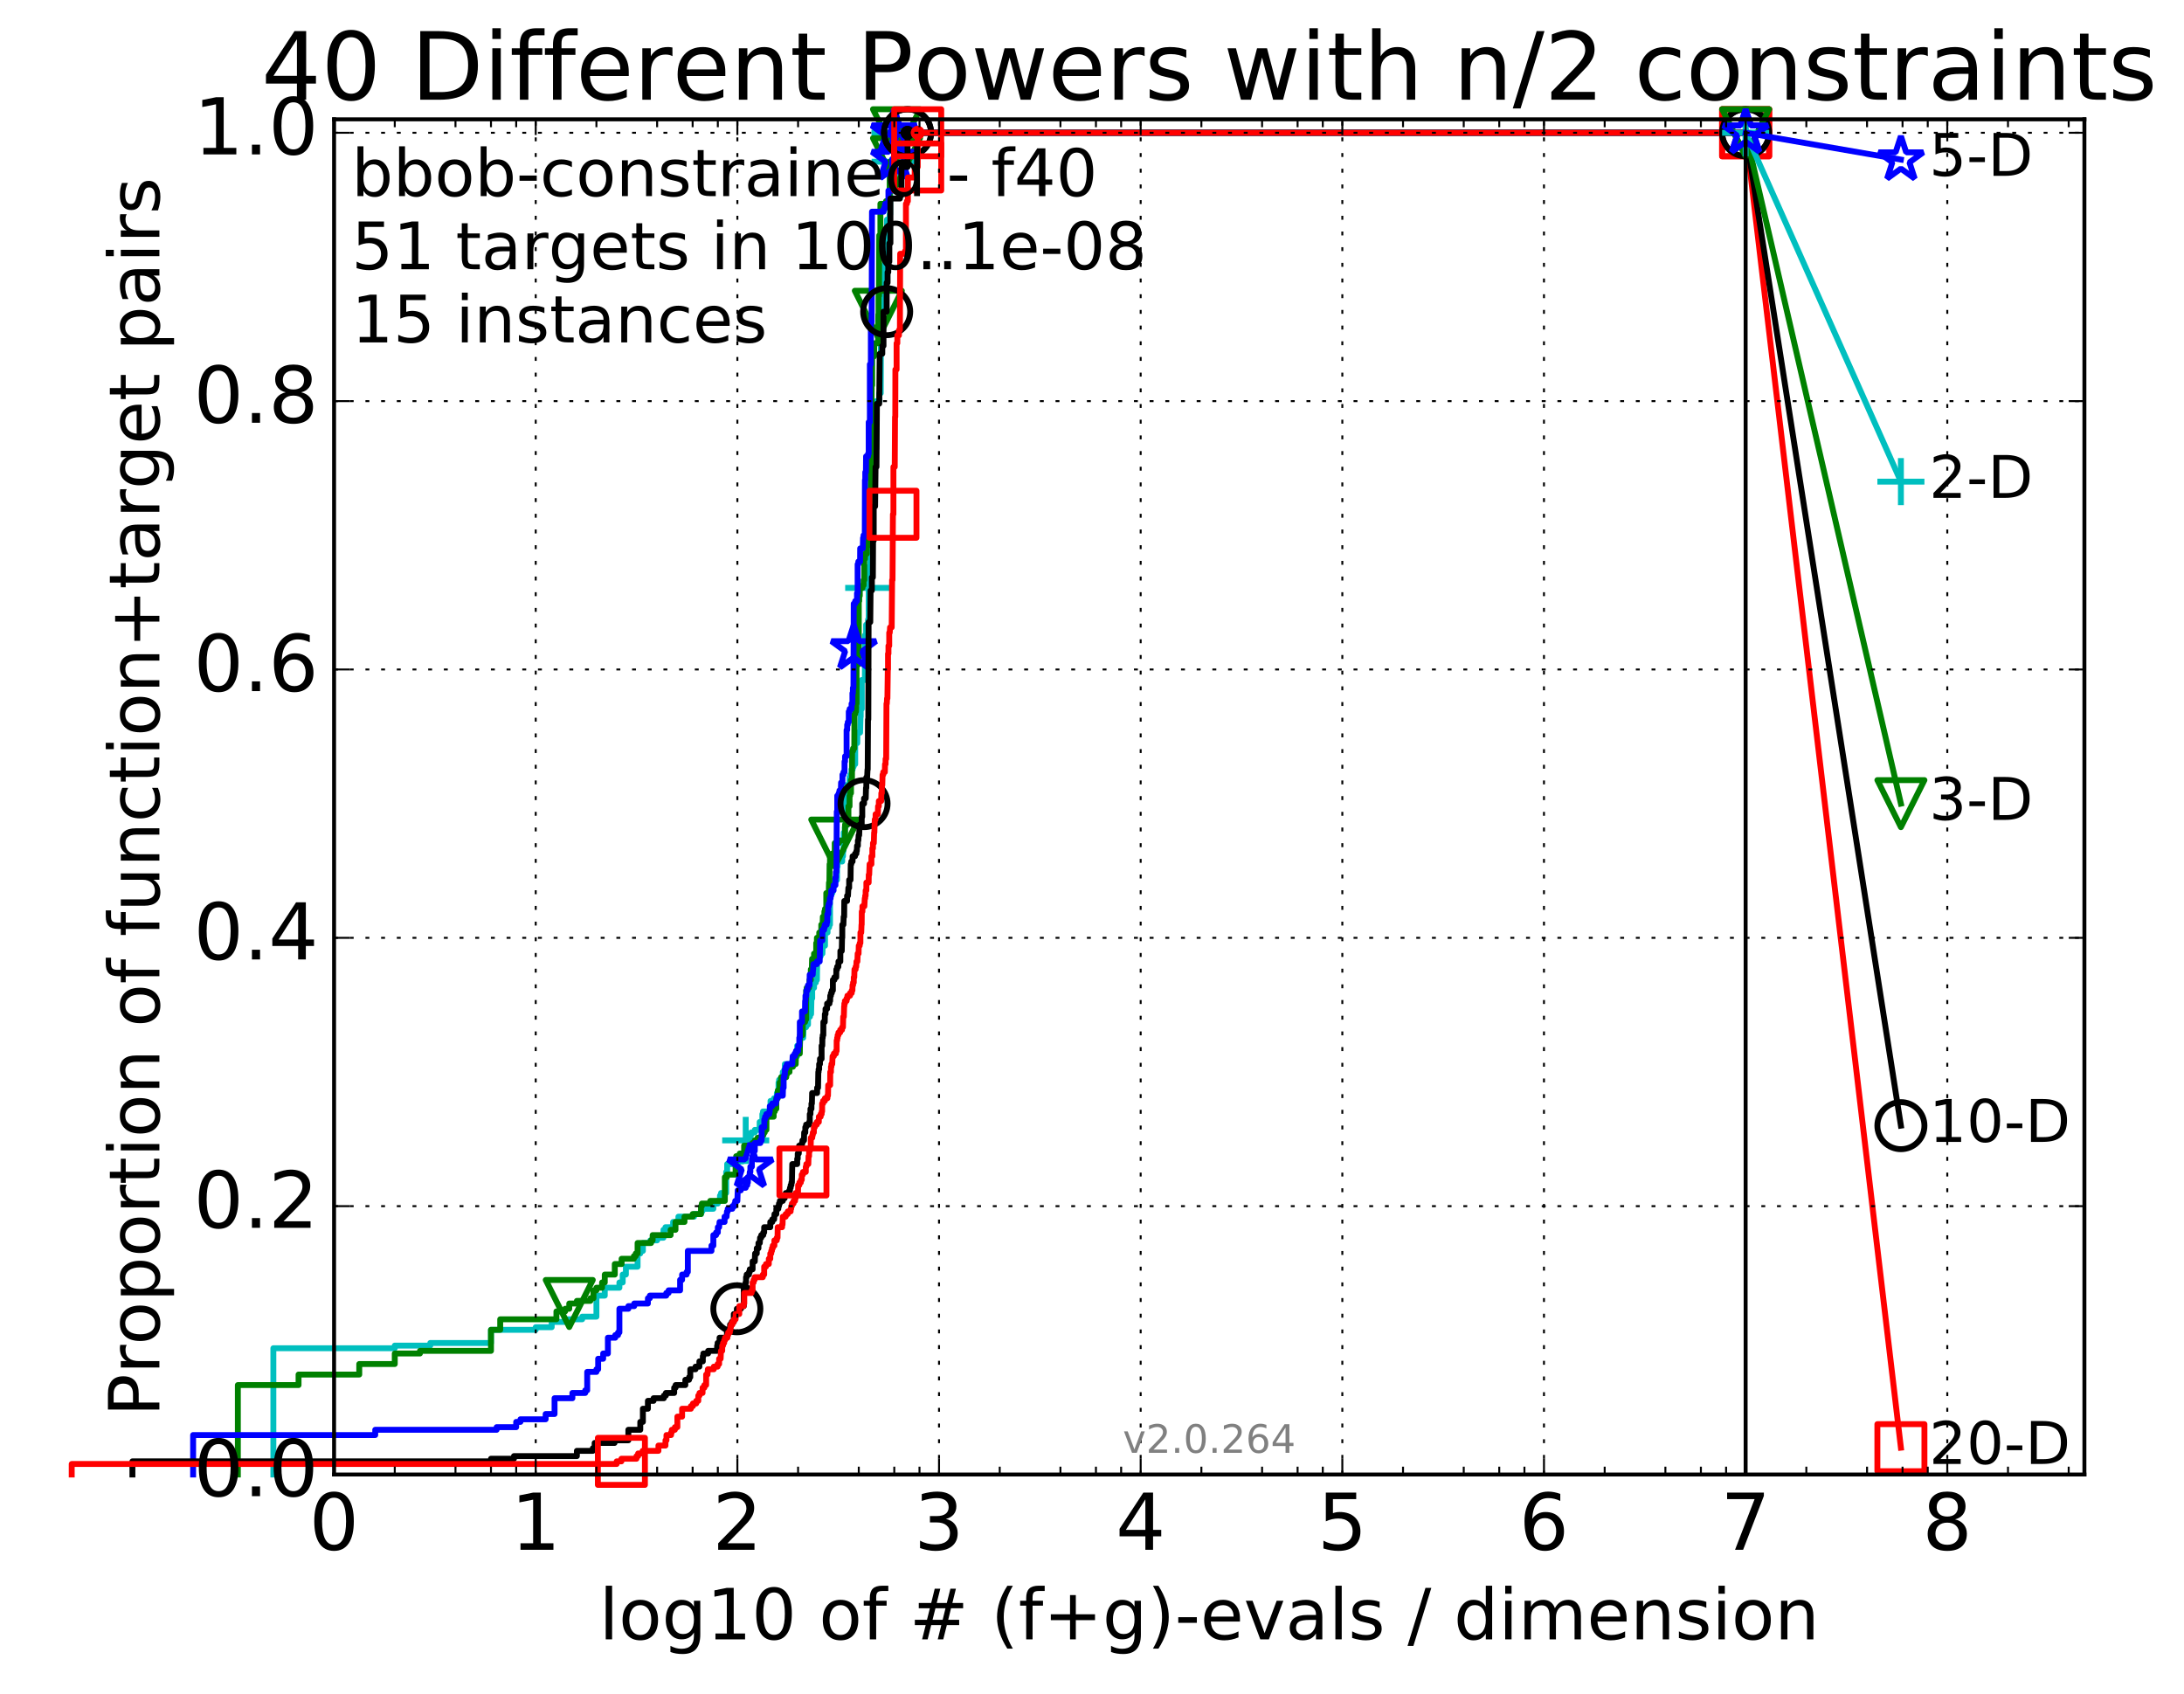 <?xml version="1.0" encoding="utf-8" standalone="no"?>
<!DOCTYPE svg PUBLIC "-//W3C//DTD SVG 1.1//EN"
  "http://www.w3.org/Graphics/SVG/1.1/DTD/svg11.dtd">
<!-- Created with matplotlib (http://matplotlib.org/) -->
<svg height="432pt" version="1.1" viewBox="0 0 557 432" width="557pt" xmlns="http://www.w3.org/2000/svg" xmlns:xlink="http://www.w3.org/1999/xlink">
 <defs>
  <style type="text/css">
*{stroke-linecap:butt;stroke-linejoin:round;stroke-miterlimit:100000;}
  </style>
 </defs>
 <g id="figure_1">
  <g id="patch_1">
   <path d="M 0 432.436 
L 557.344 432.436 
L 557.344 0 
L 0 0 
z
" style="fill:#ffffff;"/>
  </g>
  <g id="axes_1">
   <g id="patch_2">
    <path d="M 85.2 376.036 
L 531.6 376.036 
L 531.6 30.436 
L 85.2 30.436 
z
" style="fill:#ffffff;"/>
   </g>
   <g id="line2d_1">
    <defs>
     <path d="M 0 1.5 
C 0.398 1.5 0.779 1.342 1.061 1.061 
C 1.342 0.779 1.5 0.398 1.5 0 
C 1.5 -0.398 1.342 -0.779 1.061 -1.061 
C 0.779 -1.342 0.398 -1.5 0 -1.5 
C -0.398 -1.5 -0.779 -1.342 -1.061 -1.061 
C -1.342 -0.779 -1.5 -0.398 -1.5 0 
C -1.5 0.398 -1.342 0.779 -1.061 1.061 
C -0.779 1.342 -0.398 1.5 0 1.5 
z
" id="m678ac194ea" style="stroke:#00bfbf;stroke-width:0.5;"/>
    </defs>
    <g>
     <use style="fill:#00bfbf;stroke:#00bfbf;stroke-width:0.5;" x="228.299" xlink:href="#m678ac194ea" y="33.858"/>
     <use style="fill:#00bfbf;stroke:#00bfbf;stroke-width:0.5;" x="228.299" xlink:href="#m678ac194ea" y="33.858"/>
    </g>
   </g>
   <g id="line2d_2">
    <path d="M 69.718 376.036 
L 69.718 343.831 
L 100.682 343.831 
L 100.682 343.16 
L 109.738 343.16 
L 109.738 342.489 
L 125.219 342.489 
L 125.219 339.135 
L 136.629 339.135 
L 136.629 338.464 
L 140.701 338.464 
L 140.701 337.122 
L 144.144 337.122 
L 144.144 336.451 
L 148.48 336.451 
L 148.48 335.78 
L 152.11 335.78 
L 152.11 330.412 
L 154.239 330.412 
L 154.239 328.4 
L 157.97 328.4 
L 157.97 327.058 
L 158.813 327.058 
L 158.813 325.045 
L 159.625 325.045 
L 159.625 323.032 
L 162.608 323.032 
L 162.608 319.677 
L 163.295 319.677 
L 163.295 319.007 
L 163.962 319.007 
L 163.962 316.994 
L 165.85 316.994 
L 165.85 316.323 
L 167.592 316.323 
L 167.592 315.652 
L 169.207 315.652 
L 169.207 313.639 
L 169.72 313.639 
L 169.72 312.968 
L 171.664 312.968 
L 171.664 311.626 
L 173.018 311.626 
L 173.018 310.284 
L 177.017 310.284 
L 177.017 309.613 
L 178.777 309.613 
L 178.777 308.942 
L 179.112 308.942 
L 179.112 308.272 
L 181.928 308.272 
L 181.928 306.93 
L 183.073 306.93 
L 183.073 306.259 
L 183.625 306.259 
L 183.625 304.917 
L 183.895 304.917 
L 183.895 304.246 
L 185.202 304.246 
L 185.202 298.878 
L 185.454 298.878 
L 185.454 296.866 
L 188.057 296.866 
L 188.057 296.195 
L 189.359 296.195 
L 189.359 294.182 
L 189.982 294.182 
L 189.982 291.498 
L 190.186 291.498 
L 190.186 290.827 
L 190.984 290.827 
L 190.984 289.485 
L 191.564 289.485 
L 191.564 288.814 
L 192.499 288.814 
L 192.499 288.143 
L 193.745 288.143 
L 193.745 286.131 
L 194.427 286.131 
L 194.427 284.118 
L 194.594 284.118 
L 194.594 283.447 
L 196.356 283.447 
L 196.356 282.776 
L 196.51 282.776 
L 196.51 280.763 
L 197.409 280.763 
L 197.409 280.092 
L 198.132 280.092 
L 198.132 278.75 
L 198.555 278.75 
L 198.555 276.067 
L 198.694 276.067 
L 198.694 275.396 
L 199.644 275.396 
L 199.644 273.383 
L 200.04 273.383 
L 200.04 272.712 
L 200.17 272.712 
L 200.17 271.37 
L 202.038 271.37 
L 202.038 270.699 
L 202.743 270.699 
L 202.743 270.028 
L 202.858 270.028 
L 202.858 269.357 
L 203.314 269.357 
L 203.314 266.673 
L 203.981 266.673 
L 204.09 264.661 
L 204.84 264.661 
L 204.945 261.977 
L 205.566 261.977 
L 205.566 261.306 
L 206.07 261.306 
L 206.07 259.293 
L 206.563 259.293 
L 206.563 258.622 
L 206.854 258.622 
L 206.95 254.597 
L 207.141 254.597 
L 207.141 251.913 
L 207.611 251.913 
L 207.611 250.571 
L 208.071 250.571 
L 208.071 249.9 
L 208.343 249.9 
L 208.433 243.862 
L 209.313 243.862 
L 209.313 243.191 
L 209.74 243.191 
L 209.824 241.178 
L 210.406 241.178 
L 210.406 237.823 
L 211.054 237.823 
L 211.054 236.481 
L 211.449 236.481 
L 211.449 235.81 
L 211.683 235.81 
L 211.683 227.759 
L 212.295 227.759 
L 212.295 226.417 
L 212.52 226.417 
L 212.52 225.075 
L 212.743 225.075 
L 212.743 224.404 
L 213.471 224.404 
L 213.471 221.05 
L 213.614 221.05 
L 213.614 219.708 
L 214.791 219.708 
L 214.791 218.366 
L 214.993 218.366 
L 214.993 217.024 
L 215.126 217.024 
L 215.192 212.327 
L 215.456 212.327 
L 215.456 210.986 
L 215.652 210.986 
L 215.652 200.251 
L 216.667 200.251 
L 216.667 198.238 
L 216.852 198.238 
L 216.852 197.567 
L 217.158 197.567 
L 217.158 196.225 
L 217.459 196.225 
L 217.459 195.554 
L 217.698 195.554 
L 217.698 194.883 
L 218.108 194.883 
L 218.108 189.516 
L 218.626 189.516 
L 218.683 186.832 
L 219.353 186.832 
L 219.463 182.806 
L 219.517 182.806 
L 219.517 180.793 
L 219.789 180.793 
L 219.789 173.413 
L 220.584 173.413 
L 220.584 162.007 
L 220.894 162.007 
L 220.894 159.323 
L 221.351 159.323 
L 221.401 157.982 
L 221.551 157.982 
L 221.601 148.588 
L 221.701 148.588 
L 221.799 146.576 
L 221.947 146.576 
L 221.947 135.17 
L 222.093 135.17 
L 222.093 133.157 
L 222.335 133.157 
L 222.335 128.46 
L 222.764 128.46 
L 222.764 119.738 
L 222.905 119.738 
L 222.905 117.725 
L 223.092 117.725 
L 223.185 114.371 
L 223.462 114.371 
L 223.507 102.294 
L 224.271 102.294 
L 224.271 100.281 
L 224.621 100.281 
L 224.664 83.507 
L 224.751 83.507 
L 224.751 74.114 
L 225.136 74.114 
L 225.136 70.089 
L 225.557 70.089 
L 225.557 67.405 
L 225.764 67.405 
L 225.764 60.025 
L 226.214 60.025 
L 226.214 55.999 
L 226.891 55.999 
L 226.891 54.657 
L 227.009 54.657 
L 227.048 45.264 
L 227.587 45.264 
L 227.587 43.251 
L 228.002 43.251 
L 228.002 41.238 
L 228.299 41.238 
L 228.299 33.858 
L 445.2 33.858 
L 445.2 33.858 
" style="fill:none;stroke:#00bfbf;stroke-linecap:square;stroke-width:1.5;"/>
   </g>
   <g id="line2d_3">
    <defs>
     <path d="M -6 0 
L 6 0 
M 0 6 
L 0 -6 
" id="ma7cb661a55" style="stroke:#00bfbf;stroke-width:1.5;"/>
    </defs>
    <g>
     <use style="fill:none;stroke:#00bfbf;stroke-width:1.5;" x="190.186" xlink:href="#ma7cb661a55" y="290.827"/>
     <use style="fill:none;stroke:#00bfbf;stroke-width:1.5;" x="221.551" xlink:href="#ma7cb661a55" y="149.93"/>
     <use style="fill:none;stroke:#00bfbf;stroke-width:1.5;" x="228.299" xlink:href="#ma7cb661a55" y="41.238"/>
     <use style="fill:none;stroke:#00bfbf;stroke-width:1.5;" x="228.299" xlink:href="#ma7cb661a55" y="33.858"/>
     <use style="fill:none;stroke:#00bfbf;stroke-width:1.5;" x="228.299" xlink:href="#ma7cb661a55" y="33.858"/>
     <use style="fill:none;stroke:#00bfbf;stroke-width:1.5;" x="445.2" xlink:href="#ma7cb661a55" y="33.858"/>
    </g>
   </g>
   <g id="line2d_4"/>
   <g id="line2d_5">
    <defs>
     <path d="M 0 1.5 
C 0.398 1.5 0.779 1.342 1.061 1.061 
C 1.342 0.779 1.5 0.398 1.5 0 
C 1.5 -0.398 1.342 -0.779 1.061 -1.061 
C 0.779 -1.342 0.398 -1.5 0 -1.5 
C -0.398 -1.5 -0.779 -1.342 -1.061 -1.061 
C -1.342 -0.779 -1.5 -0.398 -1.5 0 
C -1.5 0.398 -1.342 0.779 -1.061 1.061 
C -0.779 1.342 -0.398 1.5 0 1.5 
z
" id="m747452ca9a" style="stroke:#008000;stroke-width:0.5;"/>
    </defs>
    <g>
     <use style="fill:#008000;stroke:#008000;stroke-width:0.5;" x="228.64" xlink:href="#m747452ca9a" y="33.858"/>
     <use style="fill:#008000;stroke:#008000;stroke-width:0.5;" x="228.64" xlink:href="#m747452ca9a" y="33.858"/>
    </g>
   </g>
   <g id="line2d_6">
    <path d="M 60.662 376.036 
L 60.662 353.224 
L 76.144 353.224 
L 76.144 350.541 
L 91.625 350.541 
L 91.625 347.857 
L 100.682 347.857 
L 100.682 345.173 
L 107.107 345.173 
L 107.107 344.502 
L 125.219 344.502 
L 125.219 339.135 
L 127.572 339.135 
L 127.572 336.451 
L 141.908 336.451 
L 141.908 334.438 
L 144.144 334.438 
L 144.144 333.767 
L 145.183 333.767 
L 145.183 332.425 
L 147.126 332.425 
L 147.126 331.754 
L 150.569 331.754 
L 150.569 331.083 
L 151.353 331.083 
L 151.353 329.071 
L 152.11 329.071 
L 152.11 328.4 
L 153.552 328.4 
L 153.552 327.058 
L 154.239 327.058 
L 154.239 325.045 
L 156.794 325.045 
L 156.794 322.361 
L 158.536 322.361 
L 158.536 321.019 
L 161.657 321.019 
L 161.657 320.348 
L 162.137 320.348 
L 162.137 319.677 
L 162.608 319.677 
L 162.608 316.994 
L 166.051 316.994 
L 166.051 316.323 
L 166.446 316.323 
L 166.446 314.981 
L 171.035 314.981 
L 171.035 313.639 
L 172.276 313.639 
L 172.276 311.626 
L 174.569 311.626 
L 174.569 310.284 
L 176.648 310.284 
L 176.648 309.613 
L 178.777 309.613 
L 178.777 307.601 
L 179.001 307.601 
L 179.001 306.93 
L 181.13 306.93 
L 181.13 306.259 
L 184.861 306.259 
L 184.861 300.22 
L 185.371 300.22 
L 185.371 299.549 
L 187.606 299.549 
L 187.606 295.524 
L 187.757 295.524 
L 187.757 294.853 
L 188.645 294.853 
L 188.645 294.182 
L 189.776 294.182 
L 189.776 292.169 
L 191.88 292.169 
L 191.88 291.498 
L 192.499 291.498 
L 192.499 290.827 
L 193.219 290.827 
L 193.219 290.156 
L 194.258 290.156 
L 194.258 289.485 
L 194.705 289.485 
L 194.705 288.814 
L 195.034 288.814 
L 195.034 288.143 
L 195.466 288.143 
L 195.466 284.789 
L 197.311 284.789 
L 197.311 283.447 
L 197.604 283.447 
L 197.604 282.776 
L 197.989 282.776 
L 197.989 280.092 
L 198.368 280.092 
L 198.368 278.079 
L 198.832 278.079 
L 198.832 276.067 
L 199.197 276.067 
L 199.197 274.725 
L 200.514 274.725 
L 200.514 274.054 
L 200.684 274.054 
L 200.684 273.383 
L 201.35 273.383 
L 201.35 272.041 
L 202.236 272.041 
L 202.236 271.37 
L 202.935 271.37 
L 203.011 268.686 
L 203.981 268.686 
L 204.054 263.99 
L 204.699 263.99 
L 204.77 260.635 
L 205.326 260.635 
L 205.326 259.964 
L 205.6 259.964 
L 205.6 252.584 
L 205.735 252.584 
L 205.735 251.913 
L 206.334 251.913 
L 206.334 251.242 
L 206.465 251.242 
L 206.465 249.9 
L 206.789 249.9 
L 206.789 247.216 
L 207.045 247.216 
L 207.109 244.532 
L 207.611 244.532 
L 207.611 243.191 
L 208.162 243.191 
L 208.162 240.507 
L 208.343 240.507 
L 208.343 239.165 
L 208.936 239.165 
L 208.936 237.823 
L 209.456 237.823 
L 209.456 235.81 
L 209.796 235.81 
L 209.852 233.797 
L 210.242 233.797 
L 210.242 232.456 
L 210.406 232.456 
L 210.406 231.785 
L 210.732 231.785 
L 210.732 227.759 
L 211.371 227.759 
L 211.423 225.075 
L 211.527 225.075 
L 211.579 220.379 
L 211.683 220.379 
L 211.683 218.366 
L 212.194 218.366 
L 212.194 217.695 
L 212.891 217.695 
L 212.891 215.011 
L 213.943 215.011 
L 213.943 214.34 
L 215.521 214.34 
L 215.521 210.315 
L 216.165 210.315 
L 216.165 209.644 
L 216.376 209.644 
L 216.376 205.618 
L 216.667 205.618 
L 216.667 202.934 
L 216.791 202.934 
L 216.791 202.263 
L 217.036 202.263 
L 217.036 198.909 
L 217.279 198.909 
L 217.319 191.528 
L 217.559 191.528 
L 217.559 190.857 
L 217.875 190.857 
L 217.914 182.135 
L 218.108 182.135 
L 218.108 181.464 
L 218.302 181.464 
L 218.378 179.452 
L 218.455 179.452 
L 218.455 169.387 
L 219.02 169.387 
L 219.02 153.285 
L 219.132 153.285 
L 219.132 151.943 
L 219.279 151.943 
L 219.279 149.93 
L 219.968 149.93 
L 219.968 149.259 
L 220.251 149.259 
L 220.251 147.917 
L 220.427 147.917 
L 220.427 142.55 
L 220.601 142.55 
L 220.636 141.208 
L 221.081 141.208 
L 221.081 139.195 
L 221.351 139.195 
L 221.351 136.511 
L 221.485 136.511 
L 221.518 134.499 
L 221.651 134.499 
L 221.651 129.802 
L 221.816 129.802 
L 221.816 129.131 
L 222.045 129.131 
L 222.045 115.041 
L 222.239 115.041 
L 222.303 98.268 
L 222.431 98.268 
L 222.431 90.888 
L 222.937 90.888 
L 222.968 87.533 
L 223.945 87.533 
L 224.004 80.153 
L 224.064 80.153 
L 224.064 75.456 
L 224.182 75.456 
L 224.241 60.025 
L 224.534 60.025 
L 224.534 51.973 
L 225.97 51.973 
L 225.97 51.302 
L 226.878 51.302 
L 226.957 41.238 
L 228.64 41.238 
L 228.64 33.858 
L 445.2 33.858 
L 445.2 33.858 
" style="fill:none;stroke:#008000;stroke-linecap:square;stroke-width:1.5;"/>
   </g>
   <g id="line2d_7">
    <defs>
     <path d="M -0 6 
L 6 -6 
L -6 -6 
z
" id="ma6009a7316" style="stroke:#008000;stroke-linejoin:miter;stroke-width:1.5;"/>
    </defs>
    <g>
     <use style="fill:none;stroke:#008000;stroke-linejoin:miter;stroke-width:1.5;" x="145.183" xlink:href="#ma6009a7316" y="332.425"/>
     <use style="fill:none;stroke:#008000;stroke-linejoin:miter;stroke-width:1.5;" x="212.891" xlink:href="#ma6009a7316" y="215.011"/>
     <use style="fill:none;stroke:#008000;stroke-linejoin:miter;stroke-width:1.5;" x="224.004" xlink:href="#ma6009a7316" y="80.153"/>
     <use style="fill:none;stroke:#008000;stroke-linejoin:miter;stroke-width:1.5;" x="228.64" xlink:href="#ma6009a7316" y="41.238"/>
     <use style="fill:none;stroke:#008000;stroke-linejoin:miter;stroke-width:1.5;" x="228.64" xlink:href="#ma6009a7316" y="33.858"/>
     <use style="fill:none;stroke:#008000;stroke-linejoin:miter;stroke-width:1.5;" x="445.2" xlink:href="#ma6009a7316" y="33.858"/>
    </g>
   </g>
   <g id="line2d_8"/>
   <g id="line2d_9">
    <defs>
     <path d="M 0 1.5 
C 0.398 1.5 0.779 1.342 1.061 1.061 
C 1.342 0.779 1.5 0.398 1.5 0 
C 1.5 -0.398 1.342 -0.779 1.061 -1.061 
C 0.779 -1.342 0.398 -1.5 0 -1.5 
C -0.398 -1.5 -0.779 -1.342 -1.061 -1.061 
C -1.342 -0.779 -1.5 -0.398 -1.5 0 
C -1.5 0.398 -1.342 0.779 -1.061 1.061 
C -0.779 1.342 -0.398 1.5 0 1.5 
z
" id="m006e1bad47" style="stroke:#0000ff;stroke-width:0.5;"/>
    </defs>
    <g>
     <use style="fill:#0000ff;stroke:#0000ff;stroke-width:0.5;" x="228.047" xlink:href="#m006e1bad47" y="33.858"/>
     <use style="fill:#0000ff;stroke:#0000ff;stroke-width:0.5;" x="228.047" xlink:href="#m006e1bad47" y="33.858"/>
    </g>
   </g>
   <g id="line2d_10">
    <path d="M 49.253 376.036 
L 49.253 365.972 
L 95.698 365.972 
L 95.698 364.63 
L 126.661 364.63 
L 126.661 363.959 
L 131.645 363.959 
L 131.645 362.617 
L 132.734 362.617 
L 132.734 361.947 
L 139.16 361.947 
L 139.16 360.605 
L 141.433 360.605 
L 141.433 356.579 
L 145.981 356.579 
L 145.981 355.237 
L 149.255 355.237 
L 149.255 354.566 
L 149.757 354.566 
L 149.757 349.87 
L 152.11 349.87 
L 152.11 349.199 
L 152.552 349.199 
L 152.552 346.515 
L 153.829 346.515 
L 153.829 345.173 
L 155.037 345.173 
L 155.037 341.147 
L 156.915 341.147 
L 156.915 340.477 
L 157.624 340.477 
L 157.624 339.806 
L 157.97 339.806 
L 157.97 333.767 
L 160.254 333.767 
L 160.254 333.096 
L 161.754 333.096 
L 161.754 332.425 
L 165.238 332.425 
L 165.238 331.083 
L 165.729 331.083 
L 165.729 330.412 
L 169.923 330.412 
L 169.923 329.742 
L 170.518 329.742 
L 170.518 329.071 
L 173.452 329.071 
L 173.452 326.387 
L 173.961 326.387 
L 173.961 325.045 
L 175.107 325.045 
L 175.107 324.374 
L 175.424 324.374 
L 175.424 319.007 
L 181.452 319.007 
L 181.452 317.665 
L 181.928 317.665 
L 181.928 314.981 
L 182.622 314.981 
L 182.622 314.31 
L 183.073 314.31 
L 183.073 312.968 
L 183.406 312.968 
L 183.515 311.626 
L 184.792 311.626 
L 184.792 310.284 
L 185.303 310.284 
L 185.404 308.942 
L 185.604 308.942 
L 185.604 308.272 
L 186.77 308.272 
L 186.77 307.601 
L 187.331 307.601 
L 187.331 306.93 
L 187.515 306.93 
L 187.515 306.259 
L 188.057 306.259 
L 188.146 303.575 
L 188.933 303.575 
L 188.933 302.904 
L 190.186 302.904 
L 190.186 302.233 
L 190.588 302.233 
L 190.588 301.562 
L 190.747 301.562 
L 190.747 300.22 
L 191.14 300.22 
L 191.218 298.878 
L 191.372 298.878 
L 191.372 297.537 
L 191.754 297.537 
L 191.754 295.524 
L 191.905 295.524 
L 191.905 294.853 
L 192.129 294.853 
L 192.129 293.511 
L 192.499 293.511 
L 192.499 291.498 
L 193.917 291.498 
L 193.917 290.827 
L 194.258 290.827 
L 194.258 287.472 
L 194.925 287.472 
L 194.925 285.46 
L 195.121 285.46 
L 195.121 284.789 
L 195.444 284.789 
L 195.444 284.118 
L 196.202 284.118 
L 196.202 283.447 
L 196.325 283.447 
L 196.325 282.105 
L 196.934 282.105 
L 196.934 281.434 
L 197.874 281.434 
L 197.874 280.763 
L 198.046 280.763 
L 198.046 280.092 
L 198.217 280.092 
L 198.217 279.421 
L 199.644 279.421 
L 199.698 277.408 
L 199.856 277.408 
L 199.856 274.725 
L 200.014 274.725 
L 200.014 274.054 
L 200.17 274.054 
L 200.17 272.712 
L 200.377 272.712 
L 200.377 272.041 
L 200.684 272.041 
L 200.684 271.37 
L 202.061 271.37 
L 202.157 269.357 
L 202.673 269.357 
L 202.673 268.686 
L 202.996 268.686 
L 202.996 268.015 
L 203.539 268.015 
L 203.539 266.673 
L 203.849 266.673 
L 203.849 264.661 
L 203.981 264.661 
L 203.981 260.635 
L 204.543 260.635 
L 204.543 257.951 
L 205.299 257.951 
L 205.34 255.267 
L 205.422 255.267 
L 205.422 253.926 
L 205.667 253.926 
L 205.667 252.584 
L 205.95 252.584 
L 205.95 251.913 
L 206.07 251.913 
L 206.07 251.242 
L 206.465 251.242 
L 206.504 248.558 
L 207.273 248.558 
L 207.349 247.216 
L 207.386 247.216 
L 207.461 245.874 
L 208.343 245.874 
L 208.343 245.203 
L 209.052 245.203 
L 209.157 239.836 
L 209.74 239.836 
L 209.74 237.152 
L 210.175 237.152 
L 210.175 236.481 
L 210.341 236.481 
L 210.341 235.81 
L 210.829 235.81 
L 210.829 235.139 
L 210.99 235.139 
L 210.99 233.127 
L 211.213 233.127 
L 211.213 231.114 
L 211.371 231.114 
L 211.371 230.443 
L 211.621 230.443 
L 211.621 229.101 
L 211.838 229.101 
L 211.838 228.43 
L 211.991 228.43 
L 211.991 227.088 
L 212.595 227.088 
L 212.595 225.746 
L 213.066 225.746 
L 213.066 223.733 
L 213.183 223.733 
L 213.183 222.392 
L 213.327 222.392 
L 213.413 206.96 
L 213.528 206.96 
L 213.528 202.934 
L 213.896 202.934 
L 213.896 202.263 
L 214.092 202.263 
L 214.092 201.592 
L 214.451 201.592 
L 214.506 199.58 
L 214.859 199.58 
L 214.859 197.567 
L 215.126 197.567 
L 215.126 196.896 
L 215.39 196.896 
L 215.39 194.212 
L 215.521 194.212 
L 215.521 192.87 
L 215.91 192.87 
L 215.91 186.161 
L 216.063 186.161 
L 216.063 184.819 
L 216.216 184.819 
L 216.216 184.148 
L 216.468 184.148 
L 216.468 181.464 
L 216.692 181.464 
L 216.692 180.793 
L 217.182 180.793 
L 217.182 179.452 
L 217.399 179.452 
L 217.399 176.768 
L 217.519 176.768 
L 217.519 175.426 
L 217.662 175.426 
L 217.733 153.956 
L 218.108 153.956 
L 218.108 153.285 
L 218.569 153.285 
L 218.569 151.272 
L 218.728 151.272 
L 218.728 143.892 
L 218.908 143.892 
L 218.908 143.221 
L 219.353 143.221 
L 219.375 139.866 
L 220.046 139.866 
L 220.11 137.182 
L 220.237 137.182 
L 220.237 136.511 
L 220.552 136.511 
L 220.594 122.422 
L 220.677 122.422 
L 220.677 120.409 
L 220.842 120.409 
L 220.883 116.383 
L 221.391 116.383 
L 221.391 115.712 
L 221.551 115.712 
L 221.551 107.661 
L 221.849 107.661 
L 221.849 92.901 
L 222.103 92.901 
L 222.103 82.166 
L 222.297 82.166 
L 222.393 53.986 
L 225.356 53.986 
L 225.356 53.315 
L 225.624 53.315 
L 225.624 52.644 
L 225.756 52.644 
L 225.756 51.973 
L 226.583 51.973 
L 226.583 48.619 
L 227.549 48.619 
L 227.549 40.567 
L 228.047 40.567 
L 228.047 33.858 
L 445.2 33.858 
L 445.2 33.858 
" style="fill:none;stroke:#0000ff;stroke-linecap:square;stroke-width:1.5;"/>
   </g>
   <g id="line2d_11">
    <defs>
     <path d="M 0 -6 
L -1.347 -1.854 
L -5.706 -1.854 
L -2.18 0.708 
L -3.527 4.854 
L -0 2.292 
L 3.527 4.854 
L 2.18 0.708 
L 5.706 -1.854 
L 1.347 -1.854 
z
" id="m072561c0ca" style="stroke:#0000ff;stroke-linejoin:bevel;stroke-width:1.5;"/>
    </defs>
    <g>
     <use style="fill:none;stroke:#0000ff;stroke-linejoin:bevel;stroke-width:1.5;" x="191.372" xlink:href="#m072561c0ca" y="297.537"/>
     <use style="fill:none;stroke:#0000ff;stroke-linejoin:bevel;stroke-width:1.5;" x="217.733" xlink:href="#m072561c0ca" y="165.362"/>
     <use style="fill:none;stroke:#0000ff;stroke-linejoin:bevel;stroke-width:1.5;" x="228.047" xlink:href="#m072561c0ca" y="40.567"/>
     <use style="fill:none;stroke:#0000ff;stroke-linejoin:bevel;stroke-width:1.5;" x="228.047" xlink:href="#m072561c0ca" y="33.858"/>
     <use style="fill:none;stroke:#0000ff;stroke-linejoin:bevel;stroke-width:1.5;" x="228.047" xlink:href="#m072561c0ca" y="33.858"/>
     <use style="fill:none;stroke:#0000ff;stroke-linejoin:bevel;stroke-width:1.5;" x="445.2" xlink:href="#m072561c0ca" y="33.858"/>
    </g>
   </g>
   <g id="line2d_12"/>
   <g id="line2d_13">
    <defs>
     <path d="M 0 1.5 
C 0.398 1.5 0.779 1.342 1.061 1.061 
C 1.342 0.779 1.5 0.398 1.5 0 
C 1.5 -0.398 1.342 -0.779 1.061 -1.061 
C 0.779 -1.342 0.398 -1.5 0 -1.5 
C -0.398 -1.5 -0.779 -1.342 -1.061 -1.061 
C -1.342 -0.779 -1.5 -0.398 -1.5 0 
C -1.5 0.398 -1.342 0.779 -1.061 1.061 
C -0.779 1.342 -0.398 1.5 0 1.5 
z
" id="m7b98202902" style="stroke:#000000;stroke-width:0.5;"/>
    </defs>
    <g>
     <use style="stroke:#000000;stroke-width:0.5;" x="231.455" xlink:href="#m7b98202902" y="33.858"/>
     <use style="stroke:#000000;stroke-width:0.5;" x="231.455" xlink:href="#m7b98202902" y="33.858"/>
    </g>
   </g>
   <g id="line2d_14">
    <path d="M 33.771 376.036 
L 33.771 372.682 
L 125.219 372.682 
L 125.219 372.011 
L 131.079 372.011 
L 131.079 371.34 
L 147.126 371.34 
L 147.126 369.998 
L 151.198 369.998 
L 151.198 369.327 
L 151.659 369.327 
L 151.659 367.985 
L 156.734 367.985 
L 156.734 367.314 
L 160.254 367.314 
L 160.254 364.63 
L 163.295 364.63 
L 163.295 362.617 
L 163.962 362.617 
L 163.962 359.263 
L 165.238 359.263 
L 165.238 357.25 
L 166.68 357.25 
L 166.68 356.579 
L 169.311 356.579 
L 169.311 355.908 
L 169.822 355.908 
L 169.822 355.237 
L 171.941 355.237 
L 171.941 353.895 
L 172.306 353.895 
L 172.306 353.224 
L 174.785 353.224 
L 174.785 351.882 
L 175.736 351.882 
L 175.736 351.212 
L 176.044 351.212 
L 176.044 349.199 
L 177.38 349.199 
L 177.38 348.528 
L 178.367 348.528 
L 178.367 347.186 
L 179.245 347.186 
L 179.245 345.844 
L 179.378 345.844 
L 179.378 345.173 
L 180.596 345.173 
L 180.596 344.502 
L 182.849 344.502 
L 182.905 343.16 
L 183.017 343.16 
L 183.017 342.489 
L 183.515 342.489 
L 183.515 341.147 
L 185.404 341.147 
L 185.404 339.135 
L 186.195 339.135 
L 186.195 337.793 
L 186.628 337.793 
L 186.628 337.122 
L 187.145 337.122 
L 187.145 335.109 
L 187.923 335.109 
L 187.923 333.767 
L 188.976 333.767 
L 188.976 333.096 
L 189.693 333.096 
L 189.693 328.4 
L 190.145 328.4 
L 190.145 327.058 
L 190.267 327.058 
L 190.267 325.716 
L 190.428 325.716 
L 190.428 325.045 
L 191.023 325.045 
L 191.023 324.374 
L 191.218 324.374 
L 191.218 323.703 
L 191.942 323.703 
L 191.942 321.69 
L 192.499 321.69 
L 192.572 319.677 
L 193.005 319.677 
L 193.005 318.336 
L 193.431 318.336 
L 193.431 316.994 
L 193.779 316.994 
L 193.848 315.652 
L 194.156 315.652 
L 194.156 314.981 
L 194.661 314.981 
L 194.661 314.31 
L 194.892 314.31 
L 194.892 312.968 
L 196.448 312.968 
L 196.448 311.626 
L 196.964 311.626 
L 196.964 310.955 
L 197.438 310.955 
L 197.526 309.613 
L 197.989 309.613 
L 197.989 308.272 
L 198.499 308.272 
L 198.499 307.601 
L 198.666 307.601 
L 198.666 306.93 
L 198.887 306.93 
L 198.887 306.259 
L 199.644 306.259 
L 199.644 305.588 
L 200.118 305.588 
L 200.118 304.917 
L 200.403 304.917 
L 200.403 304.246 
L 201.284 304.246 
L 201.284 303.575 
L 201.481 303.575 
L 201.481 302.904 
L 201.652 302.904 
L 201.652 302.233 
L 201.846 302.233 
L 201.846 301.562 
L 201.966 301.562 
L 202.061 296.866 
L 203.314 296.866 
L 203.314 295.524 
L 203.449 295.524 
L 203.449 294.182 
L 203.717 294.182 
L 203.805 292.169 
L 204.5 292.169 
L 204.5 291.498 
L 204.65 291.498 
L 204.65 290.827 
L 205.05 290.827 
L 205.092 288.814 
L 205.381 288.814 
L 205.381 287.472 
L 205.586 287.472 
L 205.586 286.802 
L 206.367 286.802 
L 206.367 286.131 
L 206.524 286.131 
L 206.524 284.118 
L 206.699 284.118 
L 206.699 282.776 
L 206.95 282.776 
L 206.95 281.434 
L 207.064 281.434 
L 207.122 278.75 
L 208.397 278.75 
L 208.397 277.408 
L 208.63 277.408 
L 208.701 273.383 
L 208.771 273.383 
L 208.771 272.712 
L 208.912 272.712 
L 208.912 271.37 
L 209.122 271.37 
L 209.122 270.028 
L 209.536 270.028 
L 209.536 266.673 
L 209.706 266.673 
L 209.74 264.661 
L 209.824 264.661 
L 209.824 263.99 
L 209.975 263.99 
L 209.992 260.635 
L 210.341 260.635 
L 210.374 258.622 
L 210.537 258.622 
L 210.537 257.28 
L 210.942 257.28 
L 210.942 255.938 
L 211.543 255.938 
L 211.543 255.267 
L 211.714 255.267 
L 211.745 253.926 
L 211.914 253.926 
L 211.914 253.255 
L 212.144 253.255 
L 212.144 252.584 
L 212.415 252.584 
L 212.415 249.9 
L 212.802 249.9 
L 212.802 249.229 
L 213.269 249.229 
L 213.298 247.216 
L 213.499 247.216 
L 213.499 246.545 
L 213.812 246.545 
L 213.84 245.203 
L 214.314 245.203 
L 214.328 242.52 
L 214.683 242.52 
L 214.751 239.165 
L 214.805 239.165 
L 214.818 235.81 
L 215.099 235.81 
L 215.166 233.797 
L 215.285 233.797 
L 215.325 229.772 
L 216.038 229.772 
L 216.038 228.43 
L 216.266 228.43 
L 216.367 226.417 
L 216.567 226.417 
L 216.567 224.404 
L 216.914 224.404 
L 216.975 220.379 
L 217.109 220.379 
L 217.109 219.708 
L 217.435 219.708 
L 217.435 218.366 
L 218.062 218.366 
L 218.062 217.695 
L 218.409 217.695 
L 218.409 217.024 
L 218.523 217.024 
L 218.58 215.682 
L 218.796 215.682 
L 218.796 214.34 
L 218.908 214.34 
L 218.987 212.998 
L 219.121 212.998 
L 219.22 210.315 
L 219.767 210.315 
L 219.767 208.302 
L 219.907 208.302 
L 219.907 204.947 
L 220.364 204.947 
L 220.364 203.605 
L 220.791 203.605 
L 220.863 200.922 
L 220.945 200.922 
L 220.945 198.238 
L 221.149 198.238 
L 221.25 196.225 
L 221.301 196.225 
L 221.371 183.477 
L 221.452 183.477 
L 221.522 158.652 
L 221.947 158.652 
L 222.025 150.601 
L 222.354 150.601 
L 222.354 147.246 
L 222.613 147.246 
L 222.66 137.853 
L 222.83 137.853 
L 222.83 129.131 
L 223.185 129.131 
L 223.296 119.067 
L 223.535 119.067 
L 223.644 102.965 
L 224.235 102.965 
L 224.341 91.559 
L 224.35 91.559 
L 224.35 90.217 
L 225.017 90.217 
L 225.017 88.204 
L 225.322 88.204 
L 225.322 79.482 
L 226.133 79.482 
L 226.133 72.101 
L 226.367 72.101 
L 226.367 69.418 
L 226.543 69.418 
L 226.543 66.734 
L 226.813 66.734 
L 226.813 62.037 
L 227.087 62.037 
L 227.087 50.631 
L 229.518 50.631 
L 229.518 49.961 
L 229.768 49.961 
L 229.768 49.29 
L 229.905 49.29 
L 229.905 42.58 
L 231.455 42.58 
L 231.455 33.858 
L 445.2 33.858 
L 445.2 33.858 
" style="fill:none;stroke:#000000;stroke-linecap:square;stroke-width:1.5;"/>
   </g>
   <g id="line2d_15">
    <defs>
     <path d="M 0 6 
C 1.591 6 3.117 5.368 4.243 4.243 
C 5.368 3.117 6 1.591 6 0 
C 6 -1.591 5.368 -3.117 4.243 -4.243 
C 3.117 -5.368 1.591 -6 0 -6 
C -1.591 -6 -3.117 -5.368 -4.243 -4.243 
C -5.368 -3.117 -6 -1.591 -6 0 
C -6 1.591 -5.368 3.117 -4.243 4.243 
C -3.117 5.368 -1.591 6 0 6 
z
" id="m04ede6fc80" style="stroke:#000000;stroke-width:1.5;"/>
    </defs>
    <g>
     <use style="fill:none;stroke:#000000;stroke-width:1.5;" x="187.923" xlink:href="#m04ede6fc80" y="333.767"/>
     <use style="fill:none;stroke:#000000;stroke-width:1.5;" x="220.364" xlink:href="#m04ede6fc80" y="204.947"/>
     <use style="fill:none;stroke:#000000;stroke-width:1.5;" x="226.133" xlink:href="#m04ede6fc80" y="79.482"/>
     <use style="fill:none;stroke:#000000;stroke-width:1.5;" x="231.455" xlink:href="#m04ede6fc80" y="33.858"/>
     <use style="fill:none;stroke:#000000;stroke-width:1.5;" x="231.455" xlink:href="#m04ede6fc80" y="33.858"/>
     <use style="fill:none;stroke:#000000;stroke-width:1.5;" x="445.2" xlink:href="#m04ede6fc80" y="33.858"/>
    </g>
   </g>
   <g id="line2d_16"/>
   <g id="line2d_17">
    <defs>
     <path d="M 0 1.5 
C 0.398 1.5 0.779 1.342 1.061 1.061 
C 1.342 0.779 1.5 0.398 1.5 0 
C 1.5 -0.398 1.342 -0.779 1.061 -1.061 
C 0.779 -1.342 0.398 -1.5 0 -1.5 
C -0.398 -1.5 -0.779 -1.342 -1.061 -1.061 
C -1.342 -0.779 -1.5 -0.398 -1.5 0 
C -1.5 0.398 -1.342 0.779 -1.061 1.061 
C -0.779 1.342 -0.398 1.5 0 1.5 
z
" id="m2ab6735a5e" style="stroke:#ff0000;stroke-width:0.5;"/>
    </defs>
    <g>
     <use style="fill:#ff0000;stroke:#ff0000;stroke-width:0.5;" x="234.051" xlink:href="#m2ab6735a5e" y="33.858"/>
     <use style="fill:#ff0000;stroke:#ff0000;stroke-width:0.5;" x="234.051" xlink:href="#m2ab6735a5e" y="33.858"/>
    </g>
   </g>
   <g id="line2d_18">
    <path d="M 18.29 376.036 
L 18.29 373.352 
L 157.272 373.352 
L 157.272 372.682 
L 158.48 372.682 
L 158.48 372.011 
L 162.327 372.011 
L 162.327 371.34 
L 162.747 371.34 
L 162.747 370.669 
L 163.896 370.669 
L 163.896 369.998 
L 167.924 369.998 
L 167.924 368.656 
L 169.72 368.656 
L 169.72 367.314 
L 169.973 367.314 
L 169.973 365.972 
L 171.146 365.972 
L 171.146 365.301 
L 171.336 365.301 
L 171.336 364.63 
L 172.124 364.63 
L 172.124 363.959 
L 172.754 363.959 
L 172.754 361.276 
L 173.961 361.276 
L 173.961 359.263 
L 176.197 359.263 
L 176.197 358.592 
L 176.722 358.592 
L 176.722 357.921 
L 177.56 357.921 
L 177.56 357.25 
L 178.089 357.25 
L 178.089 355.908 
L 178.401 355.908 
L 178.401 355.237 
L 179.179 355.237 
L 179.179 353.895 
L 179.64 353.895 
L 179.64 353.224 
L 180.091 353.224 
L 180.091 350.541 
L 180.439 350.541 
L 180.533 349.199 
L 182.045 349.199 
L 182.045 348.528 
L 183.017 348.528 
L 183.017 347.857 
L 183.406 347.857 
L 183.406 346.515 
L 183.788 346.515 
L 183.869 344.502 
L 184.19 344.502 
L 184.19 343.16 
L 184.401 343.16 
L 184.401 342.489 
L 184.688 342.489 
L 184.688 341.818 
L 184.895 341.818 
L 184.895 341.147 
L 185.504 341.147 
L 185.504 340.477 
L 185.704 340.477 
L 185.704 339.806 
L 186.146 339.806 
L 186.146 339.135 
L 186.292 339.135 
L 186.292 338.464 
L 186.412 338.464 
L 186.412 337.793 
L 186.794 337.793 
L 186.794 337.122 
L 187.169 337.122 
L 187.169 336.451 
L 187.606 336.451 
L 187.606 335.109 
L 188.543 335.109 
L 188.543 333.096 
L 189.672 333.096 
L 189.672 332.425 
L 189.817 332.425 
L 189.817 329.742 
L 191.678 329.742 
L 191.678 329.071 
L 191.942 329.071 
L 191.942 327.058 
L 192.204 327.058 
L 192.204 326.387 
L 192.462 326.387 
L 192.462 325.716 
L 194.544 325.716 
L 194.544 325.045 
L 194.892 325.045 
L 194.892 323.032 
L 195.348 323.032 
L 195.348 322.361 
L 196.077 322.361 
L 196.077 321.019 
L 196.448 321.019 
L 196.448 319.677 
L 196.692 319.677 
L 196.692 319.007 
L 196.874 319.007 
L 196.874 318.336 
L 197.083 318.336 
L 197.083 317.665 
L 197.497 317.665 
L 197.497 316.323 
L 198.104 316.323 
L 198.104 315.652 
L 198.302 315.652 
L 198.344 312.968 
L 199.458 312.968 
L 199.458 312.297 
L 199.578 312.297 
L 199.644 310.284 
L 200.377 310.284 
L 200.377 309.613 
L 200.911 309.613 
L 200.911 308.942 
L 201.64 308.942 
L 201.64 308.272 
L 201.773 308.272 
L 201.773 307.601 
L 201.966 307.601 
L 201.966 306.93 
L 202.37 306.93 
L 202.37 306.259 
L 202.766 306.259 
L 202.766 305.588 
L 202.927 305.588 
L 202.927 304.246 
L 203.516 304.246 
L 203.561 302.233 
L 203.871 302.233 
L 203.871 301.562 
L 204.242 301.562 
L 204.242 300.891 
L 204.479 300.891 
L 204.479 299.549 
L 204.777 299.549 
L 204.777 298.878 
L 205.504 298.878 
L 205.504 297.537 
L 205.647 297.537 
L 205.647 296.866 
L 206.15 296.866 
L 206.209 294.853 
L 206.347 294.853 
L 206.347 293.511 
L 206.543 293.511 
L 206.543 292.84 
L 206.757 292.84 
L 206.796 290.156 
L 207.16 290.156 
L 207.16 289.485 
L 207.292 289.485 
L 207.292 288.814 
L 207.564 288.814 
L 207.564 287.472 
L 207.815 287.472 
L 207.815 286.802 
L 208.325 286.802 
L 208.325 286.131 
L 208.833 286.131 
L 208.833 284.789 
L 209.295 284.789 
L 209.295 284.118 
L 209.553 284.118 
L 209.553 283.447 
L 209.672 283.447 
L 209.672 281.434 
L 209.908 281.434 
L 209.908 280.763 
L 210.374 280.763 
L 210.374 280.092 
L 211.014 280.092 
L 211.014 279.421 
L 211.165 279.421 
L 211.221 276.737 
L 211.714 276.737 
L 211.745 273.383 
L 211.93 273.383 
L 211.93 272.041 
L 212.045 272.041 
L 212.045 271.37 
L 212.25 271.37 
L 212.333 269.357 
L 212.669 269.357 
L 212.669 268.686 
L 213.183 268.686 
L 213.183 268.015 
L 213.37 268.015 
L 213.385 265.332 
L 213.507 265.332 
L 213.507 264.661 
L 213.628 264.661 
L 213.628 263.99 
L 213.833 263.99 
L 213.833 263.319 
L 214.272 263.319 
L 214.272 262.648 
L 214.737 262.648 
L 214.737 261.977 
L 214.986 261.977 
L 215.046 259.293 
L 215.206 259.293 
L 215.285 256.609 
L 215.338 256.609 
L 215.338 255.938 
L 215.476 255.938 
L 215.476 255.267 
L 215.91 255.267 
L 215.91 254.597 
L 216.127 254.597 
L 216.127 253.926 
L 216.791 253.926 
L 216.791 253.255 
L 217.218 253.255 
L 217.218 252.584 
L 217.399 252.584 
L 217.423 251.242 
L 217.567 251.242 
L 217.567 250.571 
L 217.745 250.571 
L 217.745 249.229 
L 217.869 249.229 
L 217.922 247.216 
L 218.213 247.216 
L 218.213 246.545 
L 218.374 246.545 
L 218.438 245.203 
L 218.666 245.203 
L 218.739 243.191 
L 218.97 243.191 
L 219.015 241.178 
L 219.259 241.178 
L 219.259 240.507 
L 219.43 240.507 
L 219.446 237.823 
L 219.648 237.823 
L 219.718 235.81 
L 219.762 235.81 
L 219.789 232.456 
L 219.95 232.456 
L 219.95 231.114 
L 220.443 231.114 
L 220.552 229.101 
L 220.651 229.101 
L 220.651 228.43 
L 220.77 228.43 
L 220.77 227.088 
L 220.955 227.088 
L 220.955 225.075 
L 221.541 225.075 
L 221.566 223.062 
L 221.676 223.062 
L 221.78 220.379 
L 222.244 220.379 
L 222.244 218.366 
L 222.484 218.366 
L 222.484 216.353 
L 222.641 216.353 
L 222.641 215.011 
L 222.854 215.011 
L 222.934 212.327 
L 222.994 212.327 
L 223.102 208.973 
L 223.301 208.973 
L 223.31 207.631 
L 223.888 207.631 
L 223.937 205.618 
L 224.133 205.618 
L 224.133 204.276 
L 224.742 204.276 
L 224.773 202.263 
L 224.902 202.263 
L 224.915 200.251 
L 225.013 200.251 
L 225.085 197.567 
L 225.263 197.567 
L 225.263 196.896 
L 225.669 196.896 
L 225.711 194.883 
L 225.855 194.883 
L 225.855 193.541 
L 226.007 193.541 
L 226.084 179.452 
L 226.169 179.452 
L 226.23 178.11 
L 226.323 178.11 
L 226.423 170.729 
L 226.479 170.729 
L 226.479 166.704 
L 226.591 166.704 
L 226.591 164.691 
L 226.785 164.691 
L 226.785 161.336 
L 226.923 161.336 
L 226.993 159.994 
L 227.415 159.994 
L 227.519 147.917 
L 227.625 147.917 
L 227.731 131.144 
L 227.856 131.144 
L 227.856 119.067 
L 228.191 119.067 
L 228.265 106.319 
L 228.332 106.319 
L 228.357 94.242 
L 228.664 94.242 
L 228.664 87.533 
L 228.852 87.533 
L 228.852 85.52 
L 229.272 85.52 
L 229.272 84.178 
L 229.511 84.178 
L 229.577 64.721 
L 230.793 64.721 
L 230.793 64.05 
L 231.049 64.05 
L 231.049 51.973 
L 231.295 51.973 
L 231.295 51.302 
L 231.538 51.302 
L 231.538 45.264 
L 233.28 45.264 
L 233.28 42.58 
L 234.051 42.58 
L 234.051 33.858 
L 445.2 33.858 
L 445.2 33.858 
" style="fill:none;stroke:#ff0000;stroke-linecap:square;stroke-width:1.5;"/>
   </g>
   <g id="line2d_19">
    <defs>
     <path d="M -6 6 
L 6 6 
L 6 -6 
L -6 -6 
z
" id="ma11ae77403" style="stroke:#ff0000;stroke-linejoin:miter;stroke-width:1.5;"/>
    </defs>
    <g>
     <use style="fill:none;stroke:#ff0000;stroke-linejoin:miter;stroke-width:1.5;" x="158.48" xlink:href="#ma11ae77403" y="372.682"/>
     <use style="fill:none;stroke:#ff0000;stroke-linejoin:miter;stroke-width:1.5;" x="204.777" xlink:href="#ma11ae77403" y="298.878"/>
     <use style="fill:none;stroke:#ff0000;stroke-linejoin:miter;stroke-width:1.5;" x="227.731" xlink:href="#ma11ae77403" y="131.144"/>
     <use style="fill:none;stroke:#ff0000;stroke-linejoin:miter;stroke-width:1.5;" x="234.051" xlink:href="#ma11ae77403" y="42.58"/>
     <use style="fill:none;stroke:#ff0000;stroke-linejoin:miter;stroke-width:1.5;" x="234.051" xlink:href="#ma11ae77403" y="33.858"/>
     <use style="fill:none;stroke:#ff0000;stroke-linejoin:miter;stroke-width:1.5;" x="445.2" xlink:href="#ma11ae77403" y="33.858"/>
    </g>
   </g>
   <g id="line2d_20"/>
   <g id="line2d_21">
    <path d="M 445.2 33.858 
L 484.8 369.193 
" style="fill:none;stroke:#ff0000;stroke-linecap:square;stroke-width:1.5;"/>
    <g>
     <use style="fill:none;stroke:#ff0000;stroke-linejoin:miter;stroke-width:1.5;" x="445.2" xlink:href="#ma11ae77403" y="33.858"/>
     <use style="fill:none;stroke:#ff0000;stroke-linejoin:miter;stroke-width:1.5;" x="484.8" xlink:href="#ma11ae77403" y="369.193"/>
    </g>
   </g>
   <g id="line2d_22">
    <path d="M 445.2 33.858 
L 484.8 287.07 
" style="fill:none;stroke:#000000;stroke-linecap:square;stroke-width:1.5;"/>
    <g>
     <use style="fill:none;stroke:#000000;stroke-width:1.5;" x="445.2" xlink:href="#m04ede6fc80" y="33.858"/>
     <use style="fill:none;stroke:#000000;stroke-width:1.5;" x="484.8" xlink:href="#m04ede6fc80" y="287.07"/>
    </g>
   </g>
   <g id="line2d_23">
    <path d="M 445.2 33.858 
L 484.8 204.947 
" style="fill:none;stroke:#008000;stroke-linecap:square;stroke-width:1.5;"/>
    <g>
     <use style="fill:none;stroke:#008000;stroke-linejoin:miter;stroke-width:1.5;" x="445.2" xlink:href="#ma6009a7316" y="33.858"/>
     <use style="fill:none;stroke:#008000;stroke-linejoin:miter;stroke-width:1.5;" x="484.8" xlink:href="#ma6009a7316" y="204.947"/>
    </g>
   </g>
   <g id="line2d_24">
    <path d="M 445.2 33.858 
L 484.8 122.824 
" style="fill:none;stroke:#00bfbf;stroke-linecap:square;stroke-width:1.5;"/>
    <g>
     <use style="fill:none;stroke:#00bfbf;stroke-width:1.5;" x="445.2" xlink:href="#ma7cb661a55" y="33.858"/>
     <use style="fill:none;stroke:#00bfbf;stroke-width:1.5;" x="484.8" xlink:href="#ma7cb661a55" y="122.824"/>
    </g>
   </g>
   <g id="line2d_25">
    <path d="M 445.2 33.858 
L 484.8 40.702 
" style="fill:none;stroke:#0000ff;stroke-linecap:square;stroke-width:1.5;"/>
    <g>
     <use style="fill:none;stroke:#0000ff;stroke-linejoin:bevel;stroke-width:1.5;" x="445.2" xlink:href="#m072561c0ca" y="33.858"/>
     <use style="fill:none;stroke:#0000ff;stroke-linejoin:bevel;stroke-width:1.5;" x="484.8" xlink:href="#m072561c0ca" y="40.702"/>
    </g>
   </g>
   <g id="line2d_26">
    <path d="M 445.2 376.036 
L 445.2 33.858 
" style="fill:none;stroke:#000000;stroke-linecap:square;"/>
   </g>
   <g id="patch_3">
    <path d="M 85.2 30.436 
L 531.6 30.436 
" style="fill:none;stroke:#000000;stroke-linecap:square;stroke-linejoin:miter;"/>
   </g>
   <g id="patch_4">
    <path d="M 531.6 376.036 
L 531.6 30.436 
" style="fill:none;stroke:#000000;stroke-linecap:square;stroke-linejoin:miter;"/>
   </g>
   <g id="patch_5">
    <path d="M 85.2 376.036 
L 531.6 376.036 
" style="fill:none;stroke:#000000;stroke-linecap:square;stroke-linejoin:miter;"/>
   </g>
   <g id="patch_6">
    <path d="M 85.2 376.036 
L 85.2 30.436 
" style="fill:none;stroke:#000000;stroke-linecap:square;stroke-linejoin:miter;"/>
   </g>
   <g id="matplotlib.axis_1">
    <g id="xtick_1">
     <g id="line2d_27">
      <path clip-path="url(#pa155b8ca57)" d="M 85.2 376.036 
L 85.2 30.436 
" style="fill:none;stroke:#000000;stroke-dasharray:1,3;stroke-dashoffset:0.0;stroke-width:0.5;"/>
     </g>
     <g id="line2d_28">
      <defs>
       <path d="M 0 0 
L 0 -4 
" id="mc15126835b" style="stroke:#000000;stroke-width:0.5;"/>
      </defs>
      <g>
       <use style="stroke:#000000;stroke-width:0.5;" x="85.2" xlink:href="#mc15126835b" y="376.036"/>
      </g>
     </g>
     <g id="line2d_29">
      <defs>
       <path d="M 0 0 
L 0 4 
" id="mcd2c450bd3" style="stroke:#000000;stroke-width:0.5;"/>
      </defs>
      <g>
       <use style="stroke:#000000;stroke-width:0.5;" x="85.2" xlink:href="#mcd2c450bd3" y="30.436"/>
      </g>
     </g>
     <g id="text_1">
      <!-- 0 -->
      <defs>
       <path d="M 31.781 66.406 
Q 24.172 66.406 20.328 58.906 
Q 16.5 51.422 16.5 36.375 
Q 16.5 21.391 20.328 13.891 
Q 24.172 6.391 31.781 6.391 
Q 39.453 6.391 43.281 13.891 
Q 47.125 21.391 47.125 36.375 
Q 47.125 51.422 43.281 58.906 
Q 39.453 66.406 31.781 66.406 
M 31.781 74.219 
Q 44.047 74.219 50.516 64.516 
Q 56.984 54.828 56.984 36.375 
Q 56.984 17.969 50.516 8.266 
Q 44.047 -1.422 31.781 -1.422 
Q 19.531 -1.422 13.062 8.266 
Q 6.594 17.969 6.594 36.375 
Q 6.594 54.828 13.062 64.516 
Q 19.531 74.219 31.781 74.219 
" id="BitstreamVeraSans-Roman-30"/>
      </defs>
      <g transform="translate(78.838 395.233)scale(0.2 -0.2)">
       <use xlink:href="#BitstreamVeraSans-Roman-30"/>
      </g>
     </g>
    </g>
    <g id="xtick_2">
     <g id="line2d_30">
      <path clip-path="url(#pa155b8ca57)" d="M 136.629 376.036 
L 136.629 30.436 
" style="fill:none;stroke:#000000;stroke-dasharray:1,3;stroke-dashoffset:0.0;stroke-width:0.5;"/>
     </g>
     <g id="line2d_31">
      <g>
       <use style="stroke:#000000;stroke-width:0.5;" x="136.629" xlink:href="#mc15126835b" y="376.036"/>
      </g>
     </g>
     <g id="line2d_32">
      <g>
       <use style="stroke:#000000;stroke-width:0.5;" x="136.629" xlink:href="#mcd2c450bd3" y="30.436"/>
      </g>
     </g>
     <g id="text_2">
      <!-- 1 -->
      <defs>
       <path d="M 12.406 8.297 
L 28.516 8.297 
L 28.516 63.922 
L 10.984 60.406 
L 10.984 69.391 
L 28.422 72.906 
L 38.281 72.906 
L 38.281 8.297 
L 54.391 8.297 
L 54.391 0 
L 12.406 0 
z
" id="BitstreamVeraSans-Roman-31"/>
      </defs>
      <g transform="translate(130.266 395.233)scale(0.2 -0.2)">
       <use xlink:href="#BitstreamVeraSans-Roman-31"/>
      </g>
     </g>
    </g>
    <g id="xtick_3">
     <g id="line2d_33">
      <path clip-path="url(#pa155b8ca57)" d="M 188.057 376.036 
L 188.057 30.436 
" style="fill:none;stroke:#000000;stroke-dasharray:1,3;stroke-dashoffset:0.0;stroke-width:0.5;"/>
     </g>
     <g id="line2d_34">
      <g>
       <use style="stroke:#000000;stroke-width:0.5;" x="188.057" xlink:href="#mc15126835b" y="376.036"/>
      </g>
     </g>
     <g id="line2d_35">
      <g>
       <use style="stroke:#000000;stroke-width:0.5;" x="188.057" xlink:href="#mcd2c450bd3" y="30.436"/>
      </g>
     </g>
     <g id="text_3">
      <!-- 2 -->
      <defs>
       <path d="M 19.188 8.297 
L 53.609 8.297 
L 53.609 0 
L 7.328 0 
L 7.328 8.297 
Q 12.938 14.109 22.625 23.891 
Q 32.328 33.688 34.812 36.531 
Q 39.547 41.844 41.422 45.531 
Q 43.312 49.219 43.312 52.781 
Q 43.312 58.594 39.234 62.25 
Q 35.156 65.922 28.609 65.922 
Q 23.969 65.922 18.812 64.312 
Q 13.672 62.703 7.812 59.422 
L 7.812 69.391 
Q 13.766 71.781 18.938 73 
Q 24.125 74.219 28.422 74.219 
Q 39.75 74.219 46.484 68.547 
Q 53.219 62.891 53.219 53.422 
Q 53.219 48.922 51.531 44.891 
Q 49.859 40.875 45.406 35.406 
Q 44.188 33.984 37.641 27.219 
Q 31.109 20.453 19.188 8.297 
" id="BitstreamVeraSans-Roman-32"/>
      </defs>
      <g transform="translate(181.695 395.233)scale(0.2 -0.2)">
       <use xlink:href="#BitstreamVeraSans-Roman-32"/>
      </g>
     </g>
    </g>
    <g id="xtick_4">
     <g id="line2d_36">
      <path clip-path="url(#pa155b8ca57)" d="M 239.486 376.036 
L 239.486 30.436 
" style="fill:none;stroke:#000000;stroke-dasharray:1,3;stroke-dashoffset:0.0;stroke-width:0.5;"/>
     </g>
     <g id="line2d_37">
      <g>
       <use style="stroke:#000000;stroke-width:0.5;" x="239.486" xlink:href="#mc15126835b" y="376.036"/>
      </g>
     </g>
     <g id="line2d_38">
      <g>
       <use style="stroke:#000000;stroke-width:0.5;" x="239.486" xlink:href="#mcd2c450bd3" y="30.436"/>
      </g>
     </g>
     <g id="text_4">
      <!-- 3 -->
      <defs>
       <path d="M 40.578 39.312 
Q 47.656 37.797 51.625 33 
Q 55.609 28.219 55.609 21.188 
Q 55.609 10.406 48.188 4.484 
Q 40.766 -1.422 27.094 -1.422 
Q 22.516 -1.422 17.656 -0.516 
Q 12.797 0.391 7.625 2.203 
L 7.625 11.719 
Q 11.719 9.328 16.594 8.109 
Q 21.484 6.891 26.812 6.891 
Q 36.078 6.891 40.938 10.547 
Q 45.797 14.203 45.797 21.188 
Q 45.797 27.641 41.281 31.266 
Q 36.766 34.906 28.719 34.906 
L 20.219 34.906 
L 20.219 43.016 
L 29.109 43.016 
Q 36.375 43.016 40.234 45.922 
Q 44.094 48.828 44.094 54.297 
Q 44.094 59.906 40.109 62.906 
Q 36.141 65.922 28.719 65.922 
Q 24.656 65.922 20.016 65.031 
Q 15.375 64.156 9.812 62.312 
L 9.812 71.094 
Q 15.438 72.656 20.344 73.438 
Q 25.25 74.219 29.594 74.219 
Q 40.828 74.219 47.359 69.109 
Q 53.906 64.016 53.906 55.328 
Q 53.906 49.266 50.438 45.094 
Q 46.969 40.922 40.578 39.312 
" id="BitstreamVeraSans-Roman-33"/>
      </defs>
      <g transform="translate(233.123 395.233)scale(0.2 -0.2)">
       <use xlink:href="#BitstreamVeraSans-Roman-33"/>
      </g>
     </g>
    </g>
    <g id="xtick_5">
     <g id="line2d_39">
      <path clip-path="url(#pa155b8ca57)" d="M 290.914 376.036 
L 290.914 30.436 
" style="fill:none;stroke:#000000;stroke-dasharray:1,3;stroke-dashoffset:0.0;stroke-width:0.5;"/>
     </g>
     <g id="line2d_40">
      <g>
       <use style="stroke:#000000;stroke-width:0.5;" x="290.914" xlink:href="#mc15126835b" y="376.036"/>
      </g>
     </g>
     <g id="line2d_41">
      <g>
       <use style="stroke:#000000;stroke-width:0.5;" x="290.914" xlink:href="#mcd2c450bd3" y="30.436"/>
      </g>
     </g>
     <g id="text_5">
      <!-- 4 -->
      <defs>
       <path d="M 37.797 64.312 
L 12.891 25.391 
L 37.797 25.391 
z
M 35.203 72.906 
L 47.609 72.906 
L 47.609 25.391 
L 58.016 25.391 
L 58.016 17.188 
L 47.609 17.188 
L 47.609 0 
L 37.797 0 
L 37.797 17.188 
L 4.891 17.188 
L 4.891 26.703 
z
" id="BitstreamVeraSans-Roman-34"/>
      </defs>
      <g transform="translate(284.552 395.233)scale(0.2 -0.2)">
       <use xlink:href="#BitstreamVeraSans-Roman-34"/>
      </g>
     </g>
    </g>
    <g id="xtick_6">
     <g id="line2d_42">
      <path clip-path="url(#pa155b8ca57)" d="M 342.343 376.036 
L 342.343 30.436 
" style="fill:none;stroke:#000000;stroke-dasharray:1,3;stroke-dashoffset:0.0;stroke-width:0.5;"/>
     </g>
     <g id="line2d_43">
      <g>
       <use style="stroke:#000000;stroke-width:0.5;" x="342.343" xlink:href="#mc15126835b" y="376.036"/>
      </g>
     </g>
     <g id="line2d_44">
      <g>
       <use style="stroke:#000000;stroke-width:0.5;" x="342.343" xlink:href="#mcd2c450bd3" y="30.436"/>
      </g>
     </g>
     <g id="text_6">
      <!-- 5 -->
      <defs>
       <path d="M 10.797 72.906 
L 49.516 72.906 
L 49.516 64.594 
L 19.828 64.594 
L 19.828 46.734 
Q 21.969 47.469 24.109 47.828 
Q 26.266 48.188 28.422 48.188 
Q 40.625 48.188 47.75 41.5 
Q 54.891 34.812 54.891 23.391 
Q 54.891 11.625 47.562 5.094 
Q 40.234 -1.422 26.906 -1.422 
Q 22.312 -1.422 17.547 -0.641 
Q 12.797 0.141 7.719 1.703 
L 7.719 11.625 
Q 12.109 9.234 16.797 8.062 
Q 21.484 6.891 26.703 6.891 
Q 35.156 6.891 40.078 11.328 
Q 45.016 15.766 45.016 23.391 
Q 45.016 31 40.078 35.438 
Q 35.156 39.891 26.703 39.891 
Q 22.75 39.891 18.812 39.016 
Q 14.891 38.141 10.797 36.281 
z
" id="BitstreamVeraSans-Roman-35"/>
      </defs>
      <g transform="translate(335.98 395.233)scale(0.2 -0.2)">
       <use xlink:href="#BitstreamVeraSans-Roman-35"/>
      </g>
     </g>
    </g>
    <g id="xtick_7">
     <g id="line2d_45">
      <path clip-path="url(#pa155b8ca57)" d="M 393.771 376.036 
L 393.771 30.436 
" style="fill:none;stroke:#000000;stroke-dasharray:1,3;stroke-dashoffset:0.0;stroke-width:0.5;"/>
     </g>
     <g id="line2d_46">
      <g>
       <use style="stroke:#000000;stroke-width:0.5;" x="393.771" xlink:href="#mc15126835b" y="376.036"/>
      </g>
     </g>
     <g id="line2d_47">
      <g>
       <use style="stroke:#000000;stroke-width:0.5;" x="393.771" xlink:href="#mcd2c450bd3" y="30.436"/>
      </g>
     </g>
     <g id="text_7">
      <!-- 6 -->
      <defs>
       <path d="M 33.016 40.375 
Q 26.375 40.375 22.484 35.828 
Q 18.609 31.297 18.609 23.391 
Q 18.609 15.531 22.484 10.953 
Q 26.375 6.391 33.016 6.391 
Q 39.656 6.391 43.531 10.953 
Q 47.406 15.531 47.406 23.391 
Q 47.406 31.297 43.531 35.828 
Q 39.656 40.375 33.016 40.375 
M 52.594 71.297 
L 52.594 62.312 
Q 48.875 64.062 45.094 64.984 
Q 41.312 65.922 37.594 65.922 
Q 27.828 65.922 22.672 59.328 
Q 17.531 52.734 16.797 39.406 
Q 19.672 43.656 24.016 45.922 
Q 28.375 48.188 33.594 48.188 
Q 44.578 48.188 50.953 41.516 
Q 57.328 34.859 57.328 23.391 
Q 57.328 12.156 50.688 5.359 
Q 44.047 -1.422 33.016 -1.422 
Q 20.359 -1.422 13.672 8.266 
Q 6.984 17.969 6.984 36.375 
Q 6.984 53.656 15.188 63.938 
Q 23.391 74.219 37.203 74.219 
Q 40.922 74.219 44.703 73.484 
Q 48.484 72.75 52.594 71.297 
" id="BitstreamVeraSans-Roman-36"/>
      </defs>
      <g transform="translate(387.409 395.233)scale(0.2 -0.2)">
       <use xlink:href="#BitstreamVeraSans-Roman-36"/>
      </g>
     </g>
    </g>
    <g id="xtick_8">
     <g id="line2d_48">
      <path clip-path="url(#pa155b8ca57)" d="M 445.2 376.036 
L 445.2 30.436 
" style="fill:none;stroke:#000000;stroke-dasharray:1,3;stroke-dashoffset:0.0;stroke-width:0.5;"/>
     </g>
     <g id="line2d_49">
      <g>
       <use style="stroke:#000000;stroke-width:0.5;" x="445.2" xlink:href="#mc15126835b" y="376.036"/>
      </g>
     </g>
     <g id="line2d_50">
      <g>
       <use style="stroke:#000000;stroke-width:0.5;" x="445.2" xlink:href="#mcd2c450bd3" y="30.436"/>
      </g>
     </g>
     <g id="text_8">
      <!-- 7 -->
      <defs>
       <path d="M 8.203 72.906 
L 55.078 72.906 
L 55.078 68.703 
L 28.609 0 
L 18.312 0 
L 43.219 64.594 
L 8.203 64.594 
z
" id="BitstreamVeraSans-Roman-37"/>
      </defs>
      <g transform="translate(438.837 395.233)scale(0.2 -0.2)">
       <use xlink:href="#BitstreamVeraSans-Roman-37"/>
      </g>
     </g>
    </g>
    <g id="xtick_9">
     <g id="line2d_51">
      <path clip-path="url(#pa155b8ca57)" d="M 496.629 376.036 
L 496.629 30.436 
" style="fill:none;stroke:#000000;stroke-dasharray:1,3;stroke-dashoffset:0.0;stroke-width:0.5;"/>
     </g>
     <g id="line2d_52">
      <g>
       <use style="stroke:#000000;stroke-width:0.5;" x="496.629" xlink:href="#mc15126835b" y="376.036"/>
      </g>
     </g>
     <g id="line2d_53">
      <g>
       <use style="stroke:#000000;stroke-width:0.5;" x="496.629" xlink:href="#mcd2c450bd3" y="30.436"/>
      </g>
     </g>
     <g id="text_9">
      <!-- 8 -->
      <defs>
       <path d="M 31.781 34.625 
Q 24.75 34.625 20.719 30.859 
Q 16.703 27.094 16.703 20.516 
Q 16.703 13.922 20.719 10.156 
Q 24.75 6.391 31.781 6.391 
Q 38.812 6.391 42.859 10.172 
Q 46.922 13.969 46.922 20.516 
Q 46.922 27.094 42.891 30.859 
Q 38.875 34.625 31.781 34.625 
M 21.922 38.812 
Q 15.578 40.375 12.031 44.719 
Q 8.5 49.078 8.5 55.328 
Q 8.5 64.062 14.719 69.141 
Q 20.953 74.219 31.781 74.219 
Q 42.672 74.219 48.875 69.141 
Q 55.078 64.062 55.078 55.328 
Q 55.078 49.078 51.531 44.719 
Q 48 40.375 41.703 38.812 
Q 48.828 37.156 52.797 32.312 
Q 56.781 27.484 56.781 20.516 
Q 56.781 9.906 50.312 4.234 
Q 43.844 -1.422 31.781 -1.422 
Q 19.734 -1.422 13.25 4.234 
Q 6.781 9.906 6.781 20.516 
Q 6.781 27.484 10.781 32.312 
Q 14.797 37.156 21.922 38.812 
M 18.312 54.391 
Q 18.312 48.734 21.844 45.562 
Q 25.391 42.391 31.781 42.391 
Q 38.141 42.391 41.719 45.562 
Q 45.312 48.734 45.312 54.391 
Q 45.312 60.062 41.719 63.234 
Q 38.141 66.406 31.781 66.406 
Q 25.391 66.406 21.844 63.234 
Q 18.312 60.062 18.312 54.391 
" id="BitstreamVeraSans-Roman-38"/>
      </defs>
      <g transform="translate(490.266 395.233)scale(0.2 -0.2)">
       <use xlink:href="#BitstreamVeraSans-Roman-38"/>
      </g>
     </g>
    </g>
    <g id="xtick_10">
     <g id="line2d_54">
      <defs>
       <path d="M 0 0 
L 0 -2 
" id="ma1b697cd7f" style="stroke:#000000;stroke-width:0.5;"/>
      </defs>
      <g>
       <use style="stroke:#000000;stroke-width:0.5;" x="100.682" xlink:href="#ma1b697cd7f" y="376.036"/>
      </g>
     </g>
     <g id="line2d_55">
      <defs>
       <path d="M 0 0 
L 0 2 
" id="mf258f68fac" style="stroke:#000000;stroke-width:0.5;"/>
      </defs>
      <g>
       <use style="stroke:#000000;stroke-width:0.5;" x="100.682" xlink:href="#mf258f68fac" y="30.436"/>
      </g>
     </g>
    </g>
    <g id="xtick_11">
     <g id="line2d_56">
      <g>
       <use style="stroke:#000000;stroke-width:0.5;" x="116.163" xlink:href="#ma1b697cd7f" y="376.036"/>
      </g>
     </g>
     <g id="line2d_57">
      <g>
       <use style="stroke:#000000;stroke-width:0.5;" x="116.163" xlink:href="#mf258f68fac" y="30.436"/>
      </g>
     </g>
    </g>
    <g id="xtick_12">
     <g id="line2d_58">
      <g>
       <use style="stroke:#000000;stroke-width:0.5;" x="125.219" xlink:href="#ma1b697cd7f" y="376.036"/>
      </g>
     </g>
     <g id="line2d_59">
      <g>
       <use style="stroke:#000000;stroke-width:0.5;" x="125.219" xlink:href="#mf258f68fac" y="30.436"/>
      </g>
     </g>
    </g>
    <g id="xtick_13">
     <g id="line2d_60">
      <g>
       <use style="stroke:#000000;stroke-width:0.5;" x="131.645" xlink:href="#ma1b697cd7f" y="376.036"/>
      </g>
     </g>
     <g id="line2d_61">
      <g>
       <use style="stroke:#000000;stroke-width:0.5;" x="131.645" xlink:href="#mf258f68fac" y="30.436"/>
      </g>
     </g>
    </g>
    <g id="xtick_14">
     <g id="line2d_62">
      <g>
       <use style="stroke:#000000;stroke-width:0.5;" x="152.11" xlink:href="#ma1b697cd7f" y="376.036"/>
      </g>
     </g>
     <g id="line2d_63">
      <g>
       <use style="stroke:#000000;stroke-width:0.5;" x="152.11" xlink:href="#mf258f68fac" y="30.436"/>
      </g>
     </g>
    </g>
    <g id="xtick_15">
     <g id="line2d_64">
      <g>
       <use style="stroke:#000000;stroke-width:0.5;" x="167.592" xlink:href="#ma1b697cd7f" y="376.036"/>
      </g>
     </g>
     <g id="line2d_65">
      <g>
       <use style="stroke:#000000;stroke-width:0.5;" x="167.592" xlink:href="#mf258f68fac" y="30.436"/>
      </g>
     </g>
    </g>
    <g id="xtick_16">
     <g id="line2d_66">
      <g>
       <use style="stroke:#000000;stroke-width:0.5;" x="176.648" xlink:href="#ma1b697cd7f" y="376.036"/>
      </g>
     </g>
     <g id="line2d_67">
      <g>
       <use style="stroke:#000000;stroke-width:0.5;" x="176.648" xlink:href="#mf258f68fac" y="30.436"/>
      </g>
     </g>
    </g>
    <g id="xtick_17">
     <g id="line2d_68">
      <g>
       <use style="stroke:#000000;stroke-width:0.5;" x="183.073" xlink:href="#ma1b697cd7f" y="376.036"/>
      </g>
     </g>
     <g id="line2d_69">
      <g>
       <use style="stroke:#000000;stroke-width:0.5;" x="183.073" xlink:href="#mf258f68fac" y="30.436"/>
      </g>
     </g>
    </g>
    <g id="xtick_18">
     <g id="line2d_70">
      <g>
       <use style="stroke:#000000;stroke-width:0.5;" x="203.539" xlink:href="#ma1b697cd7f" y="376.036"/>
      </g>
     </g>
     <g id="line2d_71">
      <g>
       <use style="stroke:#000000;stroke-width:0.5;" x="203.539" xlink:href="#mf258f68fac" y="30.436"/>
      </g>
     </g>
    </g>
    <g id="xtick_19">
     <g id="line2d_72">
      <g>
       <use style="stroke:#000000;stroke-width:0.5;" x="219.02" xlink:href="#ma1b697cd7f" y="376.036"/>
      </g>
     </g>
     <g id="line2d_73">
      <g>
       <use style="stroke:#000000;stroke-width:0.5;" x="219.02" xlink:href="#mf258f68fac" y="30.436"/>
      </g>
     </g>
    </g>
    <g id="xtick_20">
     <g id="line2d_74">
      <g>
       <use style="stroke:#000000;stroke-width:0.5;" x="228.076" xlink:href="#ma1b697cd7f" y="376.036"/>
      </g>
     </g>
     <g id="line2d_75">
      <g>
       <use style="stroke:#000000;stroke-width:0.5;" x="228.076" xlink:href="#mf258f68fac" y="30.436"/>
      </g>
     </g>
    </g>
    <g id="xtick_21">
     <g id="line2d_76">
      <g>
       <use style="stroke:#000000;stroke-width:0.5;" x="234.502" xlink:href="#ma1b697cd7f" y="376.036"/>
      </g>
     </g>
     <g id="line2d_77">
      <g>
       <use style="stroke:#000000;stroke-width:0.5;" x="234.502" xlink:href="#mf258f68fac" y="30.436"/>
      </g>
     </g>
    </g>
    <g id="xtick_22">
     <g id="line2d_78">
      <g>
       <use style="stroke:#000000;stroke-width:0.5;" x="254.967" xlink:href="#ma1b697cd7f" y="376.036"/>
      </g>
     </g>
     <g id="line2d_79">
      <g>
       <use style="stroke:#000000;stroke-width:0.5;" x="254.967" xlink:href="#mf258f68fac" y="30.436"/>
      </g>
     </g>
    </g>
    <g id="xtick_23">
     <g id="line2d_80">
      <g>
       <use style="stroke:#000000;stroke-width:0.5;" x="270.449" xlink:href="#ma1b697cd7f" y="376.036"/>
      </g>
     </g>
     <g id="line2d_81">
      <g>
       <use style="stroke:#000000;stroke-width:0.5;" x="270.449" xlink:href="#mf258f68fac" y="30.436"/>
      </g>
     </g>
    </g>
    <g id="xtick_24">
     <g id="line2d_82">
      <g>
       <use style="stroke:#000000;stroke-width:0.5;" x="279.505" xlink:href="#ma1b697cd7f" y="376.036"/>
      </g>
     </g>
     <g id="line2d_83">
      <g>
       <use style="stroke:#000000;stroke-width:0.5;" x="279.505" xlink:href="#mf258f68fac" y="30.436"/>
      </g>
     </g>
    </g>
    <g id="xtick_25">
     <g id="line2d_84">
      <g>
       <use style="stroke:#000000;stroke-width:0.5;" x="285.93" xlink:href="#ma1b697cd7f" y="376.036"/>
      </g>
     </g>
     <g id="line2d_85">
      <g>
       <use style="stroke:#000000;stroke-width:0.5;" x="285.93" xlink:href="#mf258f68fac" y="30.436"/>
      </g>
     </g>
    </g>
    <g id="xtick_26">
     <g id="line2d_86">
      <g>
       <use style="stroke:#000000;stroke-width:0.5;" x="306.396" xlink:href="#ma1b697cd7f" y="376.036"/>
      </g>
     </g>
     <g id="line2d_87">
      <g>
       <use style="stroke:#000000;stroke-width:0.5;" x="306.396" xlink:href="#mf258f68fac" y="30.436"/>
      </g>
     </g>
    </g>
    <g id="xtick_27">
     <g id="line2d_88">
      <g>
       <use style="stroke:#000000;stroke-width:0.5;" x="321.877" xlink:href="#ma1b697cd7f" y="376.036"/>
      </g>
     </g>
     <g id="line2d_89">
      <g>
       <use style="stroke:#000000;stroke-width:0.5;" x="321.877" xlink:href="#mf258f68fac" y="30.436"/>
      </g>
     </g>
    </g>
    <g id="xtick_28">
     <g id="line2d_90">
      <g>
       <use style="stroke:#000000;stroke-width:0.5;" x="330.933" xlink:href="#ma1b697cd7f" y="376.036"/>
      </g>
     </g>
     <g id="line2d_91">
      <g>
       <use style="stroke:#000000;stroke-width:0.5;" x="330.933" xlink:href="#mf258f68fac" y="30.436"/>
      </g>
     </g>
    </g>
    <g id="xtick_29">
     <g id="line2d_92">
      <g>
       <use style="stroke:#000000;stroke-width:0.5;" x="337.359" xlink:href="#ma1b697cd7f" y="376.036"/>
      </g>
     </g>
     <g id="line2d_93">
      <g>
       <use style="stroke:#000000;stroke-width:0.5;" x="337.359" xlink:href="#mf258f68fac" y="30.436"/>
      </g>
     </g>
    </g>
    <g id="xtick_30">
     <g id="line2d_94">
      <g>
       <use style="stroke:#000000;stroke-width:0.5;" x="357.824" xlink:href="#ma1b697cd7f" y="376.036"/>
      </g>
     </g>
     <g id="line2d_95">
      <g>
       <use style="stroke:#000000;stroke-width:0.5;" x="357.824" xlink:href="#mf258f68fac" y="30.436"/>
      </g>
     </g>
    </g>
    <g id="xtick_31">
     <g id="line2d_96">
      <g>
       <use style="stroke:#000000;stroke-width:0.5;" x="373.306" xlink:href="#ma1b697cd7f" y="376.036"/>
      </g>
     </g>
     <g id="line2d_97">
      <g>
       <use style="stroke:#000000;stroke-width:0.5;" x="373.306" xlink:href="#mf258f68fac" y="30.436"/>
      </g>
     </g>
    </g>
    <g id="xtick_32">
     <g id="line2d_98">
      <g>
       <use style="stroke:#000000;stroke-width:0.5;" x="382.362" xlink:href="#ma1b697cd7f" y="376.036"/>
      </g>
     </g>
     <g id="line2d_99">
      <g>
       <use style="stroke:#000000;stroke-width:0.5;" x="382.362" xlink:href="#mf258f68fac" y="30.436"/>
      </g>
     </g>
    </g>
    <g id="xtick_33">
     <g id="line2d_100">
      <g>
       <use style="stroke:#000000;stroke-width:0.5;" x="388.787" xlink:href="#ma1b697cd7f" y="376.036"/>
      </g>
     </g>
     <g id="line2d_101">
      <g>
       <use style="stroke:#000000;stroke-width:0.5;" x="388.787" xlink:href="#mf258f68fac" y="30.436"/>
      </g>
     </g>
    </g>
    <g id="xtick_34">
     <g id="line2d_102">
      <g>
       <use style="stroke:#000000;stroke-width:0.5;" x="409.253" xlink:href="#ma1b697cd7f" y="376.036"/>
      </g>
     </g>
     <g id="line2d_103">
      <g>
       <use style="stroke:#000000;stroke-width:0.5;" x="409.253" xlink:href="#mf258f68fac" y="30.436"/>
      </g>
     </g>
    </g>
    <g id="xtick_35">
     <g id="line2d_104">
      <g>
       <use style="stroke:#000000;stroke-width:0.5;" x="424.735" xlink:href="#ma1b697cd7f" y="376.036"/>
      </g>
     </g>
     <g id="line2d_105">
      <g>
       <use style="stroke:#000000;stroke-width:0.5;" x="424.735" xlink:href="#mf258f68fac" y="30.436"/>
      </g>
     </g>
    </g>
    <g id="xtick_36">
     <g id="line2d_106">
      <g>
       <use style="stroke:#000000;stroke-width:0.5;" x="433.791" xlink:href="#ma1b697cd7f" y="376.036"/>
      </g>
     </g>
     <g id="line2d_107">
      <g>
       <use style="stroke:#000000;stroke-width:0.5;" x="433.791" xlink:href="#mf258f68fac" y="30.436"/>
      </g>
     </g>
    </g>
    <g id="xtick_37">
     <g id="line2d_108">
      <g>
       <use style="stroke:#000000;stroke-width:0.5;" x="440.216" xlink:href="#ma1b697cd7f" y="376.036"/>
      </g>
     </g>
     <g id="line2d_109">
      <g>
       <use style="stroke:#000000;stroke-width:0.5;" x="440.216" xlink:href="#mf258f68fac" y="30.436"/>
      </g>
     </g>
    </g>
    <g id="xtick_38">
     <g id="line2d_110">
      <g>
       <use style="stroke:#000000;stroke-width:0.5;" x="460.682" xlink:href="#ma1b697cd7f" y="376.036"/>
      </g>
     </g>
     <g id="line2d_111">
      <g>
       <use style="stroke:#000000;stroke-width:0.5;" x="460.682" xlink:href="#mf258f68fac" y="30.436"/>
      </g>
     </g>
    </g>
    <g id="xtick_39">
     <g id="line2d_112">
      <g>
       <use style="stroke:#000000;stroke-width:0.5;" x="476.163" xlink:href="#ma1b697cd7f" y="376.036"/>
      </g>
     </g>
     <g id="line2d_113">
      <g>
       <use style="stroke:#000000;stroke-width:0.5;" x="476.163" xlink:href="#mf258f68fac" y="30.436"/>
      </g>
     </g>
    </g>
    <g id="xtick_40">
     <g id="line2d_114">
      <g>
       <use style="stroke:#000000;stroke-width:0.5;" x="485.219" xlink:href="#ma1b697cd7f" y="376.036"/>
      </g>
     </g>
     <g id="line2d_115">
      <g>
       <use style="stroke:#000000;stroke-width:0.5;" x="485.219" xlink:href="#mf258f68fac" y="30.436"/>
      </g>
     </g>
    </g>
    <g id="xtick_41">
     <g id="line2d_116">
      <g>
       <use style="stroke:#000000;stroke-width:0.5;" x="491.645" xlink:href="#ma1b697cd7f" y="376.036"/>
      </g>
     </g>
     <g id="line2d_117">
      <g>
       <use style="stroke:#000000;stroke-width:0.5;" x="491.645" xlink:href="#mf258f68fac" y="30.436"/>
      </g>
     </g>
    </g>
    <g id="xtick_42">
     <g id="line2d_118">
      <g>
       <use style="stroke:#000000;stroke-width:0.5;" x="512.11" xlink:href="#ma1b697cd7f" y="376.036"/>
      </g>
     </g>
     <g id="line2d_119">
      <g>
       <use style="stroke:#000000;stroke-width:0.5;" x="512.11" xlink:href="#mf258f68fac" y="30.436"/>
      </g>
     </g>
    </g>
    <g id="xtick_43">
     <g id="line2d_120">
      <g>
       <use style="stroke:#000000;stroke-width:0.5;" x="527.592" xlink:href="#ma1b697cd7f" y="376.036"/>
      </g>
     </g>
     <g id="line2d_121">
      <g>
       <use style="stroke:#000000;stroke-width:0.5;" x="527.592" xlink:href="#mf258f68fac" y="30.436"/>
      </g>
     </g>
    </g>
    <g id="text_10">
     <!-- log10 of # (f+g)-evals / dimension -->
     <defs>
      <path id="BitstreamVeraSans-Roman-20"/>
      <path d="M 51.125 44 
L 36.922 44 
L 32.812 27.688 
L 47.125 27.688 
z
M 43.797 71.781 
L 38.719 51.516 
L 52.984 51.516 
L 58.109 71.781 
L 65.922 71.781 
L 60.891 51.516 
L 76.125 51.516 
L 76.125 44 
L 58.984 44 
L 54.984 27.688 
L 70.516 27.688 
L 70.516 20.219 
L 53.078 20.219 
L 48 0 
L 40.188 0 
L 45.219 20.219 
L 30.906 20.219 
L 25.875 0 
L 18.016 0 
L 23.094 20.219 
L 7.719 20.219 
L 7.719 27.688 
L 24.906 27.688 
L 29 44 
L 13.281 44 
L 13.281 51.516 
L 30.906 51.516 
L 35.891 71.781 
z
" id="BitstreamVeraSans-Roman-23"/>
      <path d="M 54.891 33.016 
L 54.891 0 
L 45.906 0 
L 45.906 32.719 
Q 45.906 40.484 42.875 44.328 
Q 39.844 48.188 33.797 48.188 
Q 26.516 48.188 22.312 43.547 
Q 18.109 38.922 18.109 30.906 
L 18.109 0 
L 9.078 0 
L 9.078 54.688 
L 18.109 54.688 
L 18.109 46.188 
Q 21.344 51.125 25.703 53.562 
Q 30.078 56 35.797 56 
Q 45.219 56 50.047 50.172 
Q 54.891 44.344 54.891 33.016 
" id="BitstreamVeraSans-Roman-6e"/>
      <path d="M 52 44.188 
Q 55.375 50.25 60.062 53.125 
Q 64.75 56 71.094 56 
Q 79.641 56 84.281 50.016 
Q 88.922 44.047 88.922 33.016 
L 88.922 0 
L 79.891 0 
L 79.891 32.719 
Q 79.891 40.578 77.094 44.375 
Q 74.312 48.188 68.609 48.188 
Q 61.625 48.188 57.562 43.547 
Q 53.516 38.922 53.516 30.906 
L 53.516 0 
L 44.484 0 
L 44.484 32.719 
Q 44.484 40.625 41.703 44.406 
Q 38.922 48.188 33.109 48.188 
Q 26.219 48.188 22.156 43.531 
Q 18.109 38.875 18.109 30.906 
L 18.109 0 
L 9.078 0 
L 9.078 54.688 
L 18.109 54.688 
L 18.109 46.188 
Q 21.188 51.219 25.484 53.609 
Q 29.781 56 35.688 56 
Q 41.656 56 45.828 52.969 
Q 50 49.953 52 44.188 
" id="BitstreamVeraSans-Roman-6d"/>
      <path d="M 8.016 75.875 
L 15.828 75.875 
Q 23.141 64.359 26.781 53.312 
Q 30.422 42.281 30.422 31.391 
Q 30.422 20.453 26.781 9.375 
Q 23.141 -1.703 15.828 -13.188 
L 8.016 -13.188 
Q 14.5 -2 17.703 9.062 
Q 20.906 20.125 20.906 31.391 
Q 20.906 42.672 17.703 53.656 
Q 14.5 64.656 8.016 75.875 
" id="BitstreamVeraSans-Roman-29"/>
      <path d="M 31 75.875 
Q 24.469 64.656 21.281 53.656 
Q 18.109 42.672 18.109 31.391 
Q 18.109 20.125 21.312 9.062 
Q 24.516 -2 31 -13.188 
L 23.188 -13.188 
Q 15.875 -1.703 12.234 9.375 
Q 8.594 20.453 8.594 31.391 
Q 8.594 42.281 12.203 53.312 
Q 15.828 64.359 23.188 75.875 
z
" id="BitstreamVeraSans-Roman-28"/>
      <path d="M 30.609 48.391 
Q 23.391 48.391 19.188 42.75 
Q 14.984 37.109 14.984 27.297 
Q 14.984 17.484 19.156 11.844 
Q 23.344 6.203 30.609 6.203 
Q 37.797 6.203 41.984 11.859 
Q 46.188 17.531 46.188 27.297 
Q 46.188 37.016 41.984 42.703 
Q 37.797 48.391 30.609 48.391 
M 30.609 56 
Q 42.328 56 49.016 48.375 
Q 55.719 40.766 55.719 27.297 
Q 55.719 13.875 49.016 6.219 
Q 42.328 -1.422 30.609 -1.422 
Q 18.844 -1.422 12.172 6.219 
Q 5.516 13.875 5.516 27.297 
Q 5.516 40.766 12.172 48.375 
Q 18.844 56 30.609 56 
" id="BitstreamVeraSans-Roman-6f"/>
      <path d="M 9.422 75.984 
L 18.406 75.984 
L 18.406 0 
L 9.422 0 
z
" id="BitstreamVeraSans-Roman-6c"/>
      <path d="M 2.984 54.688 
L 12.5 54.688 
L 29.594 8.797 
L 46.688 54.688 
L 56.203 54.688 
L 35.688 0 
L 23.484 0 
z
" id="BitstreamVeraSans-Roman-76"/>
      <path d="M 46 62.703 
L 46 35.5 
L 73.188 35.5 
L 73.188 27.203 
L 46 27.203 
L 46 0 
L 37.797 0 
L 37.797 27.203 
L 10.594 27.203 
L 10.594 35.5 
L 37.797 35.5 
L 37.797 62.703 
z
" id="BitstreamVeraSans-Roman-2b"/>
      <path d="M 9.422 54.688 
L 18.406 54.688 
L 18.406 0 
L 9.422 0 
z
M 9.422 75.984 
L 18.406 75.984 
L 18.406 64.594 
L 9.422 64.594 
z
" id="BitstreamVeraSans-Roman-69"/>
      <path d="M 4.891 31.391 
L 31.203 31.391 
L 31.203 23.391 
L 4.891 23.391 
z
" id="BitstreamVeraSans-Roman-2d"/>
      <path d="M 25.391 72.906 
L 33.688 72.906 
L 8.297 -9.281 
L 0 -9.281 
z
" id="BitstreamVeraSans-Roman-2f"/>
      <path d="M 56.203 29.594 
L 56.203 25.203 
L 14.891 25.203 
Q 15.484 15.922 20.484 11.062 
Q 25.484 6.203 34.422 6.203 
Q 39.594 6.203 44.453 7.469 
Q 49.312 8.734 54.109 11.281 
L 54.109 2.781 
Q 49.266 0.734 44.188 -0.344 
Q 39.109 -1.422 33.891 -1.422 
Q 20.797 -1.422 13.156 6.188 
Q 5.516 13.812 5.516 26.812 
Q 5.516 40.234 12.766 48.109 
Q 20.016 56 32.328 56 
Q 43.359 56 49.781 48.891 
Q 56.203 41.797 56.203 29.594 
M 47.219 32.234 
Q 47.125 39.594 43.094 43.984 
Q 39.062 48.391 32.422 48.391 
Q 24.906 48.391 20.391 44.141 
Q 15.875 39.891 15.188 32.172 
z
" id="BitstreamVeraSans-Roman-65"/>
      <path d="M 45.406 46.391 
L 45.406 75.984 
L 54.391 75.984 
L 54.391 0 
L 45.406 0 
L 45.406 8.203 
Q 42.578 3.328 38.25 0.953 
Q 33.938 -1.422 27.875 -1.422 
Q 17.969 -1.422 11.734 6.484 
Q 5.516 14.406 5.516 27.297 
Q 5.516 40.188 11.734 48.094 
Q 17.969 56 27.875 56 
Q 33.938 56 38.25 53.625 
Q 42.578 51.266 45.406 46.391 
M 14.797 27.297 
Q 14.797 17.391 18.875 11.75 
Q 22.953 6.109 30.078 6.109 
Q 37.203 6.109 41.297 11.75 
Q 45.406 17.391 45.406 27.297 
Q 45.406 37.203 41.297 42.844 
Q 37.203 48.484 30.078 48.484 
Q 22.953 48.484 18.875 42.844 
Q 14.797 37.203 14.797 27.297 
" id="BitstreamVeraSans-Roman-64"/>
      <path d="M 45.406 27.984 
Q 45.406 37.75 41.375 43.109 
Q 37.359 48.484 30.078 48.484 
Q 22.859 48.484 18.828 43.109 
Q 14.797 37.75 14.797 27.984 
Q 14.797 18.266 18.828 12.891 
Q 22.859 7.516 30.078 7.516 
Q 37.359 7.516 41.375 12.891 
Q 45.406 18.266 45.406 27.984 
M 54.391 6.781 
Q 54.391 -7.172 48.188 -13.984 
Q 42 -20.797 29.203 -20.797 
Q 24.469 -20.797 20.266 -20.094 
Q 16.062 -19.391 12.109 -17.922 
L 12.109 -9.188 
Q 16.062 -11.328 19.922 -12.344 
Q 23.781 -13.375 27.781 -13.375 
Q 36.625 -13.375 41.016 -8.766 
Q 45.406 -4.156 45.406 5.172 
L 45.406 9.625 
Q 42.625 4.781 38.281 2.391 
Q 33.938 0 27.875 0 
Q 17.828 0 11.672 7.656 
Q 5.516 15.328 5.516 27.984 
Q 5.516 40.672 11.672 48.328 
Q 17.828 56 27.875 56 
Q 33.938 56 38.281 53.609 
Q 42.625 51.219 45.406 46.391 
L 45.406 54.688 
L 54.391 54.688 
z
" id="BitstreamVeraSans-Roman-67"/>
      <path d="M 37.109 75.984 
L 37.109 68.5 
L 28.516 68.5 
Q 23.688 68.5 21.797 66.547 
Q 19.922 64.594 19.922 59.516 
L 19.922 54.688 
L 34.719 54.688 
L 34.719 47.703 
L 19.922 47.703 
L 19.922 0 
L 10.891 0 
L 10.891 47.703 
L 2.297 47.703 
L 2.297 54.688 
L 10.891 54.688 
L 10.891 58.5 
Q 10.891 67.625 15.141 71.797 
Q 19.391 75.984 28.609 75.984 
z
" id="BitstreamVeraSans-Roman-66"/>
      <path d="M 34.281 27.484 
Q 23.391 27.484 19.188 25 
Q 14.984 22.516 14.984 16.5 
Q 14.984 11.719 18.141 8.906 
Q 21.297 6.109 26.703 6.109 
Q 34.188 6.109 38.703 11.406 
Q 43.219 16.703 43.219 25.484 
L 43.219 27.484 
z
M 52.203 31.203 
L 52.203 0 
L 43.219 0 
L 43.219 8.297 
Q 40.141 3.328 35.547 0.953 
Q 30.953 -1.422 24.312 -1.422 
Q 15.922 -1.422 10.953 3.297 
Q 6 8.016 6 15.922 
Q 6 25.141 12.172 29.828 
Q 18.359 34.516 30.609 34.516 
L 43.219 34.516 
L 43.219 35.406 
Q 43.219 41.609 39.141 45 
Q 35.062 48.391 27.688 48.391 
Q 23 48.391 18.547 47.266 
Q 14.109 46.141 10.016 43.891 
L 10.016 52.203 
Q 14.938 54.109 19.578 55.047 
Q 24.219 56 28.609 56 
Q 40.484 56 46.344 49.844 
Q 52.203 43.703 52.203 31.203 
" id="BitstreamVeraSans-Roman-61"/>
      <path d="M 44.281 53.078 
L 44.281 44.578 
Q 40.484 46.531 36.375 47.5 
Q 32.281 48.484 27.875 48.484 
Q 21.188 48.484 17.844 46.438 
Q 14.5 44.391 14.5 40.281 
Q 14.5 37.156 16.891 35.375 
Q 19.281 33.594 26.516 31.984 
L 29.594 31.297 
Q 39.156 29.25 43.188 25.516 
Q 47.219 21.781 47.219 15.094 
Q 47.219 7.469 41.188 3.016 
Q 35.156 -1.422 24.609 -1.422 
Q 20.219 -1.422 15.453 -0.562 
Q 10.688 0.297 5.422 2 
L 5.422 11.281 
Q 10.406 8.688 15.234 7.391 
Q 20.062 6.109 24.812 6.109 
Q 31.156 6.109 34.562 8.281 
Q 37.984 10.453 37.984 14.406 
Q 37.984 18.062 35.516 20.016 
Q 33.062 21.969 24.703 23.781 
L 21.578 24.516 
Q 13.234 26.266 9.516 29.906 
Q 5.812 33.547 5.812 39.891 
Q 5.812 47.609 11.281 51.797 
Q 16.75 56 26.812 56 
Q 31.781 56 36.172 55.266 
Q 40.578 54.547 44.281 53.078 
" id="BitstreamVeraSans-Roman-73"/>
     </defs>
     <g transform="translate(152.793 418.07)scale(0.18 -0.18)">
      <use xlink:href="#BitstreamVeraSans-Roman-6c"/>
      <use x="27.783" xlink:href="#BitstreamVeraSans-Roman-6f"/>
      <use x="88.965" xlink:href="#BitstreamVeraSans-Roman-67"/>
      <use x="152.441" xlink:href="#BitstreamVeraSans-Roman-31"/>
      <use x="216.064" xlink:href="#BitstreamVeraSans-Roman-30"/>
      <use x="279.688" xlink:href="#BitstreamVeraSans-Roman-20"/>
      <use x="311.475" xlink:href="#BitstreamVeraSans-Roman-6f"/>
      <use x="372.656" xlink:href="#BitstreamVeraSans-Roman-66"/>
      <use x="407.861" xlink:href="#BitstreamVeraSans-Roman-20"/>
      <use x="439.648" xlink:href="#BitstreamVeraSans-Roman-23"/>
      <use x="523.438" xlink:href="#BitstreamVeraSans-Roman-20"/>
      <use x="555.225" xlink:href="#BitstreamVeraSans-Roman-28"/>
      <use x="594.238" xlink:href="#BitstreamVeraSans-Roman-66"/>
      <use x="629.443" xlink:href="#BitstreamVeraSans-Roman-2b"/>
      <use x="713.232" xlink:href="#BitstreamVeraSans-Roman-67"/>
      <use x="776.709" xlink:href="#BitstreamVeraSans-Roman-29"/>
      <use x="815.723" xlink:href="#BitstreamVeraSans-Roman-2d"/>
      <use x="851.807" xlink:href="#BitstreamVeraSans-Roman-65"/>
      <use x="913.33" xlink:href="#BitstreamVeraSans-Roman-76"/>
      <use x="972.51" xlink:href="#BitstreamVeraSans-Roman-61"/>
      <use x="1033.789" xlink:href="#BitstreamVeraSans-Roman-6c"/>
      <use x="1061.572" xlink:href="#BitstreamVeraSans-Roman-73"/>
      <use x="1113.672" xlink:href="#BitstreamVeraSans-Roman-20"/>
      <use x="1145.459" xlink:href="#BitstreamVeraSans-Roman-2f"/>
      <use x="1179.15" xlink:href="#BitstreamVeraSans-Roman-20"/>
      <use x="1210.938" xlink:href="#BitstreamVeraSans-Roman-64"/>
      <use x="1274.414" xlink:href="#BitstreamVeraSans-Roman-69"/>
      <use x="1302.197" xlink:href="#BitstreamVeraSans-Roman-6d"/>
      <use x="1399.609" xlink:href="#BitstreamVeraSans-Roman-65"/>
      <use x="1461.133" xlink:href="#BitstreamVeraSans-Roman-6e"/>
      <use x="1524.512" xlink:href="#BitstreamVeraSans-Roman-73"/>
      <use x="1576.611" xlink:href="#BitstreamVeraSans-Roman-69"/>
      <use x="1604.395" xlink:href="#BitstreamVeraSans-Roman-6f"/>
      <use x="1665.576" xlink:href="#BitstreamVeraSans-Roman-6e"/>
     </g>
    </g>
   </g>
   <g id="matplotlib.axis_2">
    <g id="ytick_1">
     <g id="line2d_122">
      <path clip-path="url(#pa155b8ca57)" d="M 85.2 376.036 
L 531.6 376.036 
" style="fill:none;stroke:#000000;stroke-dasharray:1,3;stroke-dashoffset:0.0;stroke-width:0.5;"/>
     </g>
     <g id="line2d_123">
      <defs>
       <path d="M 0 0 
L 4 0 
" id="mf0ce12d54e" style="stroke:#000000;stroke-width:0.5;"/>
      </defs>
      <g>
       <use style="stroke:#000000;stroke-width:0.5;" x="85.2" xlink:href="#mf0ce12d54e" y="376.036"/>
      </g>
     </g>
     <g id="line2d_124">
      <defs>
       <path d="M 0 0 
L -4 0 
" id="mf5516a26c3" style="stroke:#000000;stroke-width:0.5;"/>
      </defs>
      <g>
       <use style="stroke:#000000;stroke-width:0.5;" x="531.6" xlink:href="#mf5516a26c3" y="376.036"/>
      </g>
     </g>
     <g id="text_11">
      <!-- 0.0 -->
      <defs>
       <path d="M 10.688 12.406 
L 21 12.406 
L 21 0 
L 10.688 0 
z
" id="BitstreamVeraSans-Roman-2e"/>
      </defs>
      <g transform="translate(49.394 381.555)scale(0.2 -0.2)">
       <use xlink:href="#BitstreamVeraSans-Roman-30"/>
       <use x="63.623" xlink:href="#BitstreamVeraSans-Roman-2e"/>
       <use x="95.41" xlink:href="#BitstreamVeraSans-Roman-30"/>
      </g>
     </g>
    </g>
    <g id="ytick_2">
     <g id="line2d_125">
      <path clip-path="url(#pa155b8ca57)" d="M 85.2 307.601 
L 531.6 307.601 
" style="fill:none;stroke:#000000;stroke-dasharray:1,3;stroke-dashoffset:0.0;stroke-width:0.5;"/>
     </g>
     <g id="line2d_126">
      <g>
       <use style="stroke:#000000;stroke-width:0.5;" x="85.2" xlink:href="#mf0ce12d54e" y="307.601"/>
      </g>
     </g>
     <g id="line2d_127">
      <g>
       <use style="stroke:#000000;stroke-width:0.5;" x="531.6" xlink:href="#mf5516a26c3" y="307.601"/>
      </g>
     </g>
     <g id="text_12">
      <!-- 0.2 -->
      <g transform="translate(49.394 313.119)scale(0.2 -0.2)">
       <use xlink:href="#BitstreamVeraSans-Roman-30"/>
       <use x="63.623" xlink:href="#BitstreamVeraSans-Roman-2e"/>
       <use x="95.41" xlink:href="#BitstreamVeraSans-Roman-32"/>
      </g>
     </g>
    </g>
    <g id="ytick_3">
     <g id="line2d_128">
      <path clip-path="url(#pa155b8ca57)" d="M 85.2 239.165 
L 531.6 239.165 
" style="fill:none;stroke:#000000;stroke-dasharray:1,3;stroke-dashoffset:0.0;stroke-width:0.5;"/>
     </g>
     <g id="line2d_129">
      <g>
       <use style="stroke:#000000;stroke-width:0.5;" x="85.2" xlink:href="#mf0ce12d54e" y="239.165"/>
      </g>
     </g>
     <g id="line2d_130">
      <g>
       <use style="stroke:#000000;stroke-width:0.5;" x="531.6" xlink:href="#mf5516a26c3" y="239.165"/>
      </g>
     </g>
     <g id="text_13">
      <!-- 0.4 -->
      <g transform="translate(49.394 244.684)scale(0.2 -0.2)">
       <use xlink:href="#BitstreamVeraSans-Roman-30"/>
       <use x="63.623" xlink:href="#BitstreamVeraSans-Roman-2e"/>
       <use x="95.41" xlink:href="#BitstreamVeraSans-Roman-34"/>
      </g>
     </g>
    </g>
    <g id="ytick_4">
     <g id="line2d_131">
      <path clip-path="url(#pa155b8ca57)" d="M 85.2 170.729 
L 531.6 170.729 
" style="fill:none;stroke:#000000;stroke-dasharray:1,3;stroke-dashoffset:0.0;stroke-width:0.5;"/>
     </g>
     <g id="line2d_132">
      <g>
       <use style="stroke:#000000;stroke-width:0.5;" x="85.2" xlink:href="#mf0ce12d54e" y="170.729"/>
      </g>
     </g>
     <g id="line2d_133">
      <g>
       <use style="stroke:#000000;stroke-width:0.5;" x="531.6" xlink:href="#mf5516a26c3" y="170.729"/>
      </g>
     </g>
     <g id="text_14">
      <!-- 0.6 -->
      <g transform="translate(49.394 176.248)scale(0.2 -0.2)">
       <use xlink:href="#BitstreamVeraSans-Roman-30"/>
       <use x="63.623" xlink:href="#BitstreamVeraSans-Roman-2e"/>
       <use x="95.41" xlink:href="#BitstreamVeraSans-Roman-36"/>
      </g>
     </g>
    </g>
    <g id="ytick_5">
     <g id="line2d_134">
      <path clip-path="url(#pa155b8ca57)" d="M 85.2 102.294 
L 531.6 102.294 
" style="fill:none;stroke:#000000;stroke-dasharray:1,3;stroke-dashoffset:0.0;stroke-width:0.5;"/>
     </g>
     <g id="line2d_135">
      <g>
       <use style="stroke:#000000;stroke-width:0.5;" x="85.2" xlink:href="#mf0ce12d54e" y="102.294"/>
      </g>
     </g>
     <g id="line2d_136">
      <g>
       <use style="stroke:#000000;stroke-width:0.5;" x="531.6" xlink:href="#mf5516a26c3" y="102.294"/>
      </g>
     </g>
     <g id="text_15">
      <!-- 0.8 -->
      <g transform="translate(49.394 107.812)scale(0.2 -0.2)">
       <use xlink:href="#BitstreamVeraSans-Roman-30"/>
       <use x="63.623" xlink:href="#BitstreamVeraSans-Roman-2e"/>
       <use x="95.41" xlink:href="#BitstreamVeraSans-Roman-38"/>
      </g>
     </g>
    </g>
    <g id="ytick_6">
     <g id="line2d_137">
      <path clip-path="url(#pa155b8ca57)" d="M 85.2 33.858 
L 531.6 33.858 
" style="fill:none;stroke:#000000;stroke-dasharray:1,3;stroke-dashoffset:0.0;stroke-width:0.5;"/>
     </g>
     <g id="line2d_138">
      <g>
       <use style="stroke:#000000;stroke-width:0.5;" x="85.2" xlink:href="#mf0ce12d54e" y="33.858"/>
      </g>
     </g>
     <g id="line2d_139">
      <g>
       <use style="stroke:#000000;stroke-width:0.5;" x="531.6" xlink:href="#mf5516a26c3" y="33.858"/>
      </g>
     </g>
     <g id="text_16">
      <!-- 1.0 -->
      <g transform="translate(49.394 39.377)scale(0.2 -0.2)">
       <use xlink:href="#BitstreamVeraSans-Roman-31"/>
       <use x="63.623" xlink:href="#BitstreamVeraSans-Roman-2e"/>
       <use x="95.41" xlink:href="#BitstreamVeraSans-Roman-30"/>
      </g>
     </g>
    </g>
    <g id="text_17">
     <!-- Proportion of function+target pairs -->
     <defs>
      <path d="M 19.672 64.797 
L 19.672 37.406 
L 32.078 37.406 
Q 38.969 37.406 42.719 40.969 
Q 46.484 44.531 46.484 51.125 
Q 46.484 57.672 42.719 61.234 
Q 38.969 64.797 32.078 64.797 
z
M 9.812 72.906 
L 32.078 72.906 
Q 44.344 72.906 50.609 67.359 
Q 56.891 61.812 56.891 51.125 
Q 56.891 40.328 50.609 34.812 
Q 44.344 29.297 32.078 29.297 
L 19.672 29.297 
L 19.672 0 
L 9.812 0 
z
" id="BitstreamVeraSans-Roman-50"/>
      <path d="M 18.109 8.203 
L 18.109 -20.797 
L 9.078 -20.797 
L 9.078 54.688 
L 18.109 54.688 
L 18.109 46.391 
Q 20.953 51.266 25.266 53.625 
Q 29.594 56 35.594 56 
Q 45.562 56 51.781 48.094 
Q 58.016 40.188 58.016 27.297 
Q 58.016 14.406 51.781 6.484 
Q 45.562 -1.422 35.594 -1.422 
Q 29.594 -1.422 25.266 0.953 
Q 20.953 3.328 18.109 8.203 
M 48.688 27.297 
Q 48.688 37.203 44.609 42.844 
Q 40.531 48.484 33.406 48.484 
Q 26.266 48.484 22.188 42.844 
Q 18.109 37.203 18.109 27.297 
Q 18.109 17.391 22.188 11.75 
Q 26.266 6.109 33.406 6.109 
Q 40.531 6.109 44.609 11.75 
Q 48.688 17.391 48.688 27.297 
" id="BitstreamVeraSans-Roman-70"/>
      <path d="M 18.312 70.219 
L 18.312 54.688 
L 36.812 54.688 
L 36.812 47.703 
L 18.312 47.703 
L 18.312 18.016 
Q 18.312 11.328 20.141 9.422 
Q 21.969 7.516 27.594 7.516 
L 36.812 7.516 
L 36.812 0 
L 27.594 0 
Q 17.188 0 13.234 3.875 
Q 9.281 7.766 9.281 18.016 
L 9.281 47.703 
L 2.688 47.703 
L 2.688 54.688 
L 9.281 54.688 
L 9.281 70.219 
z
" id="BitstreamVeraSans-Roman-74"/>
      <path d="M 8.5 21.578 
L 8.5 54.688 
L 17.484 54.688 
L 17.484 21.922 
Q 17.484 14.156 20.5 10.266 
Q 23.531 6.391 29.594 6.391 
Q 36.859 6.391 41.078 11.031 
Q 45.312 15.672 45.312 23.688 
L 45.312 54.688 
L 54.297 54.688 
L 54.297 0 
L 45.312 0 
L 45.312 8.406 
Q 42.047 3.422 37.719 1 
Q 33.406 -1.422 27.688 -1.422 
Q 18.266 -1.422 13.375 4.438 
Q 8.5 10.297 8.5 21.578 
" id="BitstreamVeraSans-Roman-75"/>
      <path d="M 41.109 46.297 
Q 39.594 47.172 37.812 47.578 
Q 36.031 48 33.891 48 
Q 26.266 48 22.188 43.047 
Q 18.109 38.094 18.109 28.812 
L 18.109 0 
L 9.078 0 
L 9.078 54.688 
L 18.109 54.688 
L 18.109 46.188 
Q 20.953 51.172 25.484 53.578 
Q 30.031 56 36.531 56 
Q 37.453 56 38.578 55.875 
Q 39.703 55.766 41.062 55.516 
z
" id="BitstreamVeraSans-Roman-72"/>
      <path d="M 48.781 52.594 
L 48.781 44.188 
Q 44.969 46.297 41.141 47.344 
Q 37.312 48.391 33.406 48.391 
Q 24.656 48.391 19.812 42.844 
Q 14.984 37.312 14.984 27.297 
Q 14.984 17.281 19.812 11.734 
Q 24.656 6.203 33.406 6.203 
Q 37.312 6.203 41.141 7.25 
Q 44.969 8.297 48.781 10.406 
L 48.781 2.094 
Q 45.016 0.344 40.984 -0.531 
Q 36.969 -1.422 32.422 -1.422 
Q 20.062 -1.422 12.781 6.344 
Q 5.516 14.109 5.516 27.297 
Q 5.516 40.672 12.859 48.328 
Q 20.219 56 33.016 56 
Q 37.156 56 41.109 55.141 
Q 45.062 54.297 48.781 52.594 
" id="BitstreamVeraSans-Roman-63"/>
     </defs>
     <g transform="translate(40.65 361.226)rotate(-90.0)scale(0.18 -0.18)">
      <use xlink:href="#BitstreamVeraSans-Roman-50"/>
      <use x="60.287" xlink:href="#BitstreamVeraSans-Roman-72"/>
      <use x="101.369" xlink:href="#BitstreamVeraSans-Roman-6f"/>
      <use x="162.551" xlink:href="#BitstreamVeraSans-Roman-70"/>
      <use x="226.027" xlink:href="#BitstreamVeraSans-Roman-6f"/>
      <use x="287.209" xlink:href="#BitstreamVeraSans-Roman-72"/>
      <use x="328.322" xlink:href="#BitstreamVeraSans-Roman-74"/>
      <use x="367.531" xlink:href="#BitstreamVeraSans-Roman-69"/>
      <use x="395.314" xlink:href="#BitstreamVeraSans-Roman-6f"/>
      <use x="456.496" xlink:href="#BitstreamVeraSans-Roman-6e"/>
      <use x="519.875" xlink:href="#BitstreamVeraSans-Roman-20"/>
      <use x="551.662" xlink:href="#BitstreamVeraSans-Roman-6f"/>
      <use x="612.844" xlink:href="#BitstreamVeraSans-Roman-66"/>
      <use x="648.049" xlink:href="#BitstreamVeraSans-Roman-20"/>
      <use x="679.836" xlink:href="#BitstreamVeraSans-Roman-66"/>
      <use x="715.041" xlink:href="#BitstreamVeraSans-Roman-75"/>
      <use x="778.42" xlink:href="#BitstreamVeraSans-Roman-6e"/>
      <use x="841.799" xlink:href="#BitstreamVeraSans-Roman-63"/>
      <use x="896.779" xlink:href="#BitstreamVeraSans-Roman-74"/>
      <use x="935.988" xlink:href="#BitstreamVeraSans-Roman-69"/>
      <use x="963.771" xlink:href="#BitstreamVeraSans-Roman-6f"/>
      <use x="1024.953" xlink:href="#BitstreamVeraSans-Roman-6e"/>
      <use x="1088.332" xlink:href="#BitstreamVeraSans-Roman-2b"/>
      <use x="1172.121" xlink:href="#BitstreamVeraSans-Roman-74"/>
      <use x="1211.33" xlink:href="#BitstreamVeraSans-Roman-61"/>
      <use x="1272.609" xlink:href="#BitstreamVeraSans-Roman-72"/>
      <use x="1313.707" xlink:href="#BitstreamVeraSans-Roman-67"/>
      <use x="1377.184" xlink:href="#BitstreamVeraSans-Roman-65"/>
      <use x="1438.707" xlink:href="#BitstreamVeraSans-Roman-74"/>
      <use x="1477.916" xlink:href="#BitstreamVeraSans-Roman-20"/>
      <use x="1509.703" xlink:href="#BitstreamVeraSans-Roman-70"/>
      <use x="1573.18" xlink:href="#BitstreamVeraSans-Roman-61"/>
      <use x="1634.459" xlink:href="#BitstreamVeraSans-Roman-69"/>
      <use x="1662.242" xlink:href="#BitstreamVeraSans-Roman-72"/>
      <use x="1703.355" xlink:href="#BitstreamVeraSans-Roman-73"/>
     </g>
    </g>
   </g>
   <g id="text_18">
    <!-- 20-D -->
    <defs>
     <path d="M 19.672 64.797 
L 19.672 8.109 
L 31.594 8.109 
Q 46.688 8.109 53.688 14.938 
Q 60.688 21.781 60.688 36.531 
Q 60.688 51.172 53.688 57.984 
Q 46.688 64.797 31.594 64.797 
z
M 9.812 72.906 
L 30.078 72.906 
Q 51.266 72.906 61.172 64.094 
Q 71.094 55.281 71.094 36.531 
Q 71.094 17.672 61.125 8.828 
Q 51.172 0 30.078 0 
L 9.812 0 
z
" id="BitstreamVeraSans-Roman-44"/>
    </defs>
    <g transform="translate(492.0 373.332)scale(0.15 -0.15)">
     <use xlink:href="#BitstreamVeraSans-Roman-32"/>
     <use x="63.623" xlink:href="#BitstreamVeraSans-Roman-30"/>
     <use x="127.246" xlink:href="#BitstreamVeraSans-Roman-2d"/>
     <use x="163.33" xlink:href="#BitstreamVeraSans-Roman-44"/>
    </g>
   </g>
   <g id="text_19">
    <!-- 10-D -->
    <g transform="translate(492.0 291.209)scale(0.15 -0.15)">
     <use xlink:href="#BitstreamVeraSans-Roman-31"/>
     <use x="63.623" xlink:href="#BitstreamVeraSans-Roman-30"/>
     <use x="127.246" xlink:href="#BitstreamVeraSans-Roman-2d"/>
     <use x="163.33" xlink:href="#BitstreamVeraSans-Roman-44"/>
    </g>
   </g>
   <g id="text_20">
    <!-- 3-D -->
    <g transform="translate(492.0 209.086)scale(0.15 -0.15)">
     <use xlink:href="#BitstreamVeraSans-Roman-33"/>
     <use x="63.623" xlink:href="#BitstreamVeraSans-Roman-2d"/>
     <use x="99.707" xlink:href="#BitstreamVeraSans-Roman-44"/>
    </g>
   </g>
   <g id="text_21">
    <!-- 2-D -->
    <g transform="translate(492.0 126.963)scale(0.15 -0.15)">
     <use xlink:href="#BitstreamVeraSans-Roman-32"/>
     <use x="63.623" xlink:href="#BitstreamVeraSans-Roman-2d"/>
     <use x="99.707" xlink:href="#BitstreamVeraSans-Roman-44"/>
    </g>
   </g>
   <g id="text_22">
    <!-- 5-D -->
    <g transform="translate(492.0 44.841)scale(0.15 -0.15)">
     <use xlink:href="#BitstreamVeraSans-Roman-35"/>
     <use x="63.623" xlink:href="#BitstreamVeraSans-Roman-2d"/>
     <use x="99.707" xlink:href="#BitstreamVeraSans-Roman-44"/>
    </g>
   </g>
   <g id="text_23">
    <!-- bbob-constrained - f40 -->
    <defs>
     <path d="M 48.688 27.297 
Q 48.688 37.203 44.609 42.844 
Q 40.531 48.484 33.406 48.484 
Q 26.266 48.484 22.188 42.844 
Q 18.109 37.203 18.109 27.297 
Q 18.109 17.391 22.188 11.75 
Q 26.266 6.109 33.406 6.109 
Q 40.531 6.109 44.609 11.75 
Q 48.688 17.391 48.688 27.297 
M 18.109 46.391 
Q 20.953 51.266 25.266 53.625 
Q 29.594 56 35.594 56 
Q 45.562 56 51.781 48.094 
Q 58.016 40.188 58.016 27.297 
Q 58.016 14.406 51.781 6.484 
Q 45.562 -1.422 35.594 -1.422 
Q 29.594 -1.422 25.266 0.953 
Q 20.953 3.328 18.109 8.203 
L 18.109 0 
L 9.078 0 
L 9.078 75.984 
L 18.109 75.984 
z
" id="BitstreamVeraSans-Roman-62"/>
    </defs>
    <g transform="translate(89.664 50.007)scale(0.167 -0.167)">
     <use xlink:href="#BitstreamVeraSans-Roman-62"/>
     <use x="63.477" xlink:href="#BitstreamVeraSans-Roman-62"/>
     <use x="126.953" xlink:href="#BitstreamVeraSans-Roman-6f"/>
     <use x="188.135" xlink:href="#BitstreamVeraSans-Roman-62"/>
     <use x="251.611" xlink:href="#BitstreamVeraSans-Roman-2d"/>
     <use x="287.695" xlink:href="#BitstreamVeraSans-Roman-63"/>
     <use x="342.676" xlink:href="#BitstreamVeraSans-Roman-6f"/>
     <use x="403.857" xlink:href="#BitstreamVeraSans-Roman-6e"/>
     <use x="467.236" xlink:href="#BitstreamVeraSans-Roman-73"/>
     <use x="519.336" xlink:href="#BitstreamVeraSans-Roman-74"/>
     <use x="558.545" xlink:href="#BitstreamVeraSans-Roman-72"/>
     <use x="599.658" xlink:href="#BitstreamVeraSans-Roman-61"/>
     <use x="660.938" xlink:href="#BitstreamVeraSans-Roman-69"/>
     <use x="688.721" xlink:href="#BitstreamVeraSans-Roman-6e"/>
     <use x="752.1" xlink:href="#BitstreamVeraSans-Roman-65"/>
     <use x="813.623" xlink:href="#BitstreamVeraSans-Roman-64"/>
     <use x="877.1" xlink:href="#BitstreamVeraSans-Roman-20"/>
     <use x="908.887" xlink:href="#BitstreamVeraSans-Roman-2d"/>
     <use x="944.971" xlink:href="#BitstreamVeraSans-Roman-20"/>
     <use x="976.758" xlink:href="#BitstreamVeraSans-Roman-66"/>
     <use x="1011.963" xlink:href="#BitstreamVeraSans-Roman-34"/>
     <use x="1075.586" xlink:href="#BitstreamVeraSans-Roman-30"/>
    </g>
    <!-- 51 targets in 100..1e-08 -->
    <g transform="translate(89.664 68.663)scale(0.167 -0.167)">
     <use xlink:href="#BitstreamVeraSans-Roman-35"/>
     <use x="63.623" xlink:href="#BitstreamVeraSans-Roman-31"/>
     <use x="127.246" xlink:href="#BitstreamVeraSans-Roman-20"/>
     <use x="159.033" xlink:href="#BitstreamVeraSans-Roman-74"/>
     <use x="198.242" xlink:href="#BitstreamVeraSans-Roman-61"/>
     <use x="259.521" xlink:href="#BitstreamVeraSans-Roman-72"/>
     <use x="300.619" xlink:href="#BitstreamVeraSans-Roman-67"/>
     <use x="364.096" xlink:href="#BitstreamVeraSans-Roman-65"/>
     <use x="425.619" xlink:href="#BitstreamVeraSans-Roman-74"/>
     <use x="464.828" xlink:href="#BitstreamVeraSans-Roman-73"/>
     <use x="516.928" xlink:href="#BitstreamVeraSans-Roman-20"/>
     <use x="548.715" xlink:href="#BitstreamVeraSans-Roman-69"/>
     <use x="576.498" xlink:href="#BitstreamVeraSans-Roman-6e"/>
     <use x="639.877" xlink:href="#BitstreamVeraSans-Roman-20"/>
     <use x="671.664" xlink:href="#BitstreamVeraSans-Roman-31"/>
     <use x="735.287" xlink:href="#BitstreamVeraSans-Roman-30"/>
     <use x="798.91" xlink:href="#BitstreamVeraSans-Roman-30"/>
     <use x="862.533" xlink:href="#BitstreamVeraSans-Roman-2e"/>
     <use x="894.32" xlink:href="#BitstreamVeraSans-Roman-2e"/>
     <use x="926.107" xlink:href="#BitstreamVeraSans-Roman-31"/>
     <use x="989.73" xlink:href="#BitstreamVeraSans-Roman-65"/>
     <use x="1051.254" xlink:href="#BitstreamVeraSans-Roman-2d"/>
     <use x="1087.338" xlink:href="#BitstreamVeraSans-Roman-30"/>
     <use x="1150.961" xlink:href="#BitstreamVeraSans-Roman-38"/>
    </g>
    <!-- 15 instances -->
    <g transform="translate(89.664 87.318)scale(0.167 -0.167)">
     <use xlink:href="#BitstreamVeraSans-Roman-31"/>
     <use x="63.623" xlink:href="#BitstreamVeraSans-Roman-35"/>
     <use x="127.246" xlink:href="#BitstreamVeraSans-Roman-20"/>
     <use x="159.033" xlink:href="#BitstreamVeraSans-Roman-69"/>
     <use x="186.816" xlink:href="#BitstreamVeraSans-Roman-6e"/>
     <use x="250.195" xlink:href="#BitstreamVeraSans-Roman-73"/>
     <use x="302.295" xlink:href="#BitstreamVeraSans-Roman-74"/>
     <use x="341.504" xlink:href="#BitstreamVeraSans-Roman-61"/>
     <use x="402.783" xlink:href="#BitstreamVeraSans-Roman-6e"/>
     <use x="466.162" xlink:href="#BitstreamVeraSans-Roman-63"/>
     <use x="521.143" xlink:href="#BitstreamVeraSans-Roman-65"/>
     <use x="582.666" xlink:href="#BitstreamVeraSans-Roman-73"/>
    </g>
   </g>
   <g id="text_24">
    <!-- v2.0.264 -->
    <g style="fill:#808080;" transform="translate(286.356 370.501)scale(0.1 -0.1)">
     <use xlink:href="#BitstreamVeraSans-Roman-76"/>
     <use x="59.18" xlink:href="#BitstreamVeraSans-Roman-32"/>
     <use x="122.803" xlink:href="#BitstreamVeraSans-Roman-2e"/>
     <use x="154.59" xlink:href="#BitstreamVeraSans-Roman-30"/>
     <use x="218.213" xlink:href="#BitstreamVeraSans-Roman-2e"/>
     <use x="250.0" xlink:href="#BitstreamVeraSans-Roman-32"/>
     <use x="313.623" xlink:href="#BitstreamVeraSans-Roman-36"/>
     <use x="377.246" xlink:href="#BitstreamVeraSans-Roman-34"/>
    </g>
   </g>
   <g id="text_25">
    <!-- 40 Different Powers with n/2 constraints -->
    <defs>
     <path d="M 4.203 54.688 
L 13.188 54.688 
L 24.422 12.016 
L 35.594 54.688 
L 46.188 54.688 
L 57.422 12.016 
L 68.609 54.688 
L 77.594 54.688 
L 63.281 0 
L 52.688 0 
L 40.922 44.828 
L 29.109 0 
L 18.5 0 
z
" id="BitstreamVeraSans-Roman-77"/>
     <path d="M 54.891 33.016 
L 54.891 0 
L 45.906 0 
L 45.906 32.719 
Q 45.906 40.484 42.875 44.328 
Q 39.844 48.188 33.797 48.188 
Q 26.516 48.188 22.312 43.547 
Q 18.109 38.922 18.109 30.906 
L 18.109 0 
L 9.078 0 
L 9.078 75.984 
L 18.109 75.984 
L 18.109 46.188 
Q 21.344 51.125 25.703 53.562 
Q 30.078 56 35.797 56 
Q 45.219 56 50.047 50.172 
Q 54.891 44.344 54.891 33.016 
" id="BitstreamVeraSans-Roman-68"/>
    </defs>
    <g transform="translate(66.656 25.436)scale(0.24 -0.24)">
     <use xlink:href="#BitstreamVeraSans-Roman-34"/>
     <use x="63.623" xlink:href="#BitstreamVeraSans-Roman-30"/>
     <use x="127.246" xlink:href="#BitstreamVeraSans-Roman-20"/>
     <use x="159.033" xlink:href="#BitstreamVeraSans-Roman-44"/>
     <use x="236.035" xlink:href="#BitstreamVeraSans-Roman-69"/>
     <use x="263.818" xlink:href="#BitstreamVeraSans-Roman-66"/>
     <use x="299.023" xlink:href="#BitstreamVeraSans-Roman-66"/>
     <use x="334.229" xlink:href="#BitstreamVeraSans-Roman-65"/>
     <use x="395.752" xlink:href="#BitstreamVeraSans-Roman-72"/>
     <use x="436.834" xlink:href="#BitstreamVeraSans-Roman-65"/>
     <use x="498.357" xlink:href="#BitstreamVeraSans-Roman-6e"/>
     <use x="561.736" xlink:href="#BitstreamVeraSans-Roman-74"/>
     <use x="600.945" xlink:href="#BitstreamVeraSans-Roman-20"/>
     <use x="632.732" xlink:href="#BitstreamVeraSans-Roman-50"/>
     <use x="692.988" xlink:href="#BitstreamVeraSans-Roman-6f"/>
     <use x="754.17" xlink:href="#BitstreamVeraSans-Roman-77"/>
     <use x="835.957" xlink:href="#BitstreamVeraSans-Roman-65"/>
     <use x="897.48" xlink:href="#BitstreamVeraSans-Roman-72"/>
     <use x="938.594" xlink:href="#BitstreamVeraSans-Roman-73"/>
     <use x="990.693" xlink:href="#BitstreamVeraSans-Roman-20"/>
     <use x="1022.48" xlink:href="#BitstreamVeraSans-Roman-77"/>
     <use x="1104.268" xlink:href="#BitstreamVeraSans-Roman-69"/>
     <use x="1132.051" xlink:href="#BitstreamVeraSans-Roman-74"/>
     <use x="1171.26" xlink:href="#BitstreamVeraSans-Roman-68"/>
     <use x="1234.639" xlink:href="#BitstreamVeraSans-Roman-20"/>
     <use x="1266.426" xlink:href="#BitstreamVeraSans-Roman-6e"/>
     <use x="1329.805" xlink:href="#BitstreamVeraSans-Roman-2f"/>
     <use x="1363.496" xlink:href="#BitstreamVeraSans-Roman-32"/>
     <use x="1427.119" xlink:href="#BitstreamVeraSans-Roman-20"/>
     <use x="1458.906" xlink:href="#BitstreamVeraSans-Roman-63"/>
     <use x="1513.887" xlink:href="#BitstreamVeraSans-Roman-6f"/>
     <use x="1575.068" xlink:href="#BitstreamVeraSans-Roman-6e"/>
     <use x="1638.447" xlink:href="#BitstreamVeraSans-Roman-73"/>
     <use x="1690.547" xlink:href="#BitstreamVeraSans-Roman-74"/>
     <use x="1729.756" xlink:href="#BitstreamVeraSans-Roman-72"/>
     <use x="1770.869" xlink:href="#BitstreamVeraSans-Roman-61"/>
     <use x="1832.148" xlink:href="#BitstreamVeraSans-Roman-69"/>
     <use x="1859.932" xlink:href="#BitstreamVeraSans-Roman-6e"/>
     <use x="1923.311" xlink:href="#BitstreamVeraSans-Roman-74"/>
     <use x="1962.52" xlink:href="#BitstreamVeraSans-Roman-73"/>
    </g>
   </g>
  </g>
 </g>
 <defs>
  <clipPath id="pa155b8ca57">
   <rect height="345.6" width="446.4" x="85.2" y="30.436"/>
  </clipPath>
 </defs>
</svg>
